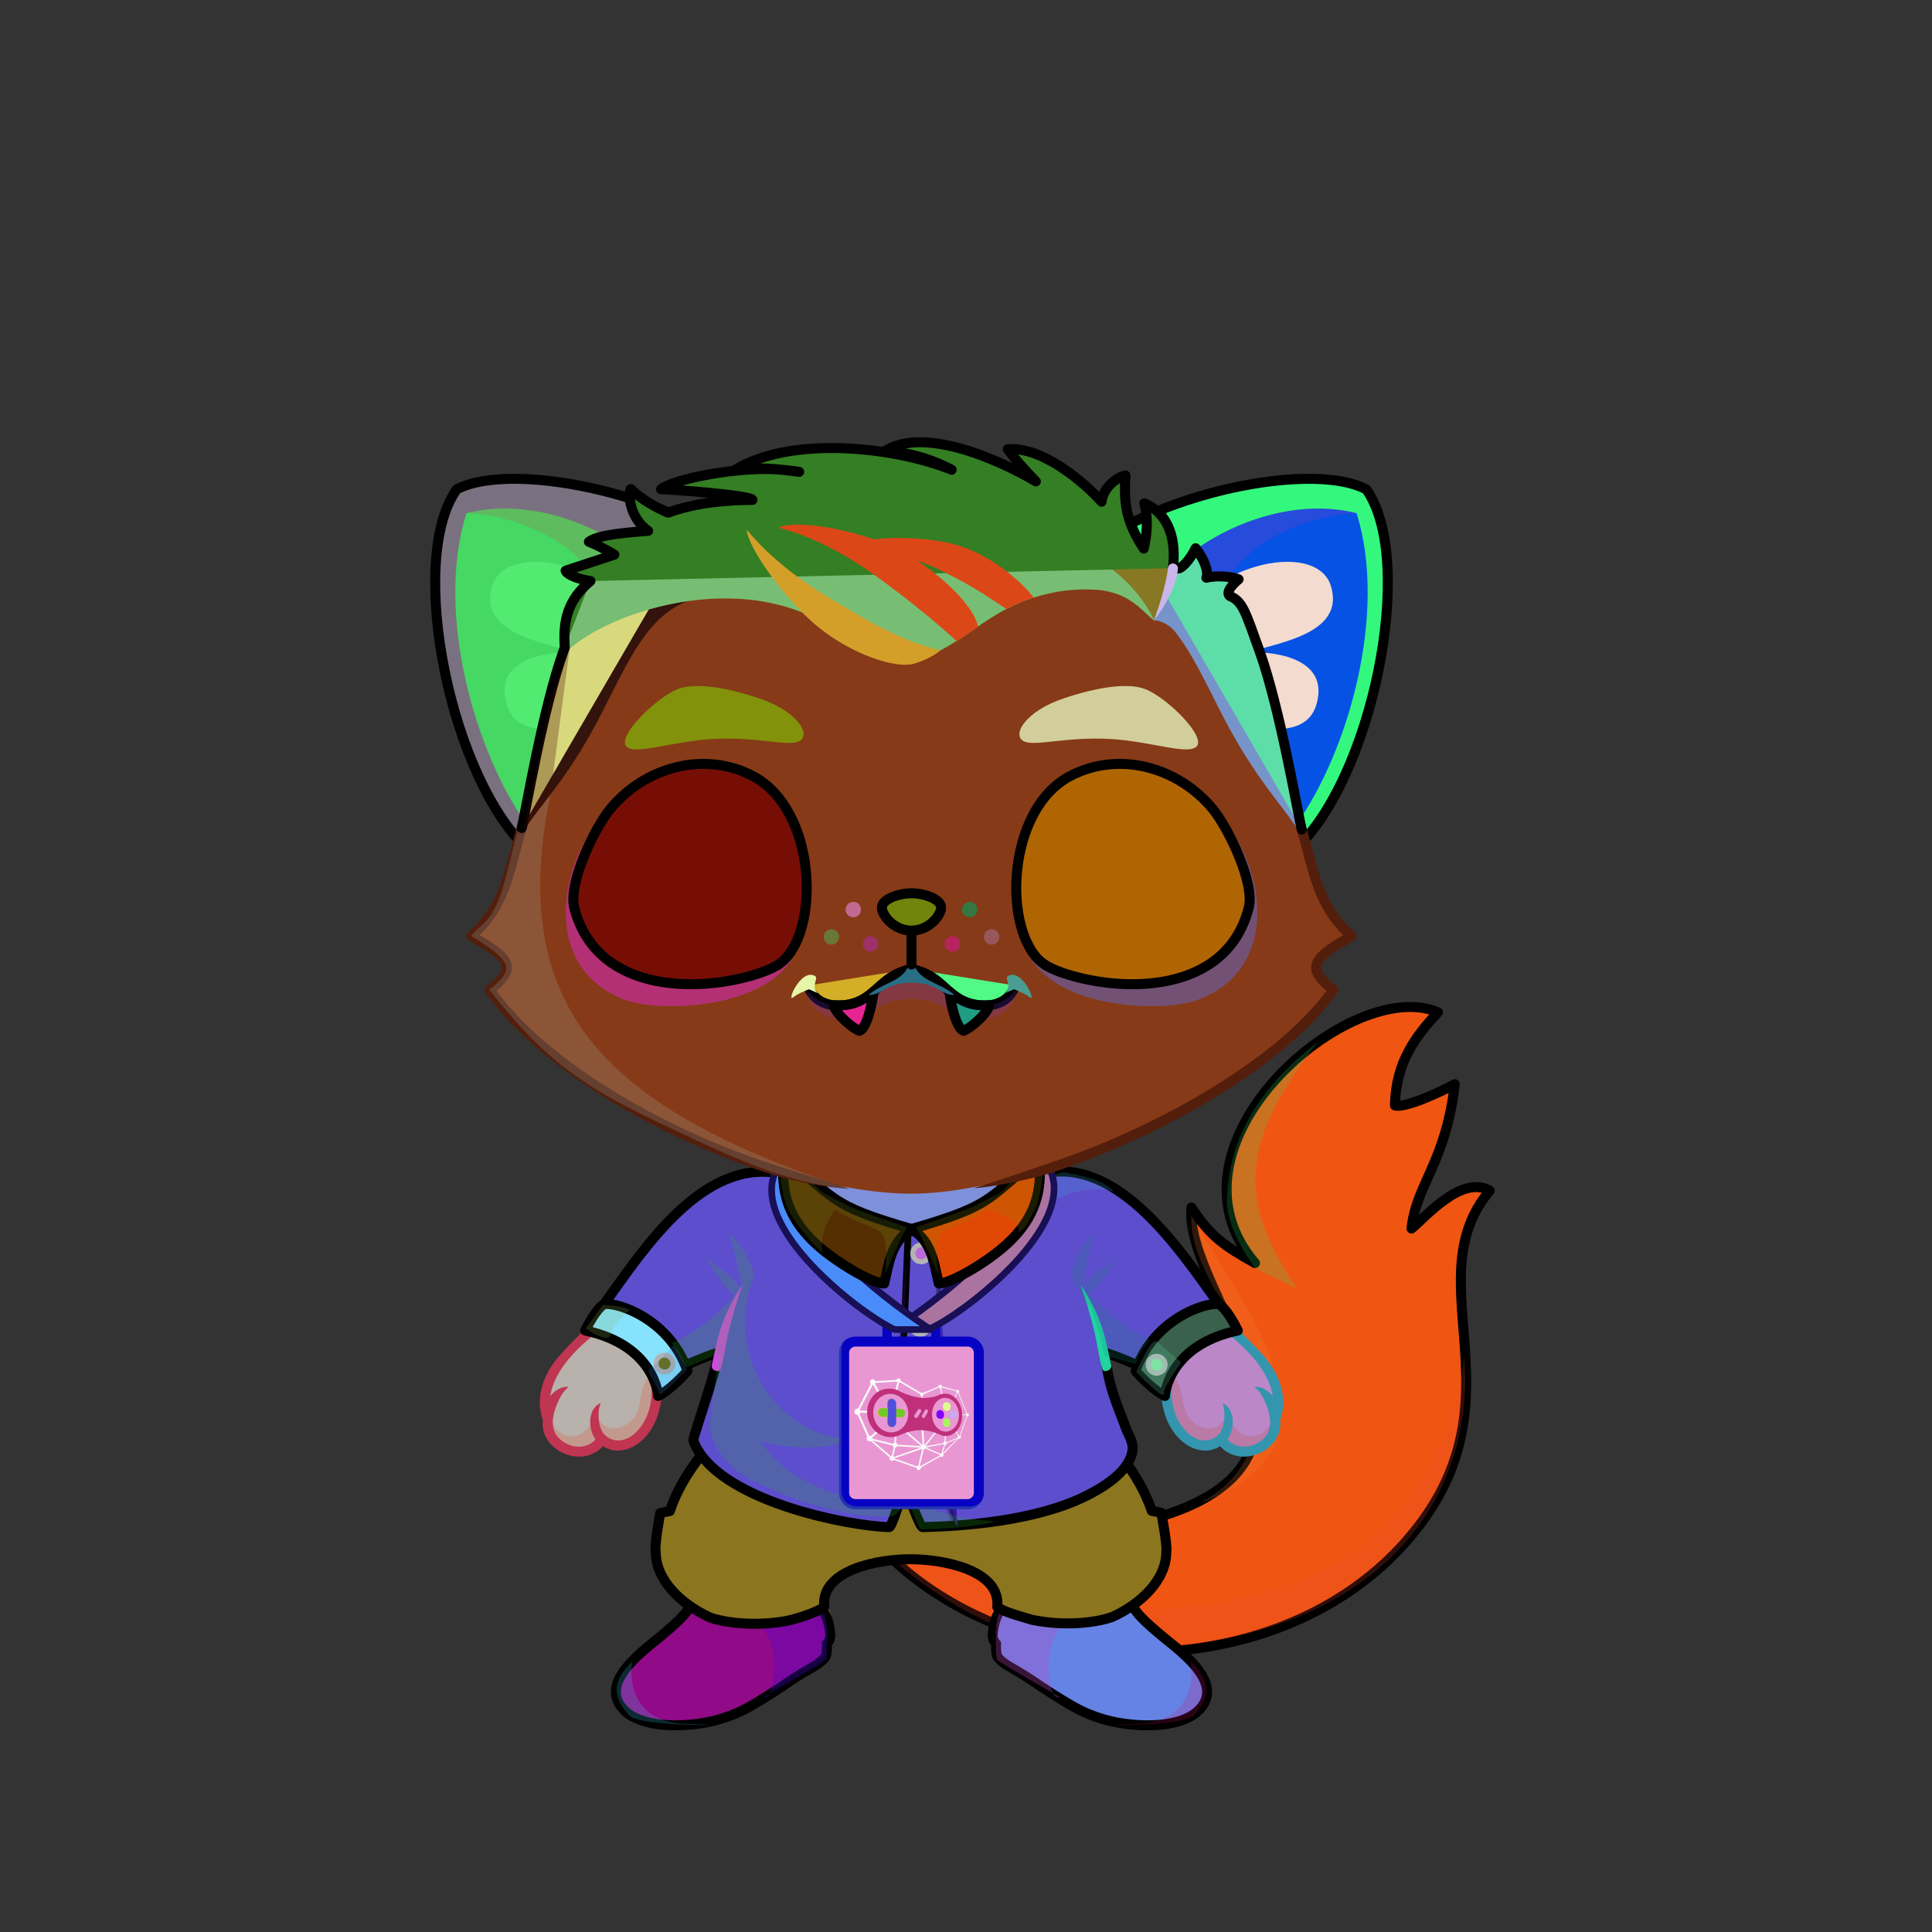 <?xml version="1.0" encoding="UTF-8"?><!DOCTYPE svg PUBLIC "-//W3C//DTD SVG 1.1//EN" "http://www.w3.org/Graphics/SVG/1.1/DTD/svg11.dtd"><!-- Creator: CorelDRAW 2017 --><svg xmlns="http://www.w3.org/2000/svg" xmlns:xlink="http://www.w3.org/1999/xlink" xml:space="preserve" width="290mm" height="290mm" version="1.1" style="shape-rendering:geometricPrecision; text-rendering:geometricPrecision; image-rendering:optimizeQuality; fill-rule:evenodd; clip-rule:evenodd" viewBox="0 0 29000 29000">
 <rect x="0" y="0" width="29000" height="29000" fill="#333333" stroke="none"/>
 <defs>
  <style type="text/css">
   <![CDATA[
    .str9 {stroke:black;stroke-width:75;stroke-linecap:round;stroke-linejoin:round;stroke-miterlimit:22.926;stroke-opacity:0.302}
    .str2 {stroke:black;stroke-width:100;stroke-miterlimit:22.926}
    .str3 {stroke:black;stroke-width:150;stroke-miterlimit:22.926}
    .str12 {stroke:black;stroke-width:150;stroke-miterlimit:22.926}
    .str5 {stroke:black;stroke-width:76.64;stroke-miterlimit:22.926}
    .str4 {stroke:black;stroke-width:76.64;stroke-linejoin:round;stroke-miterlimit:22.926}
    .str7 {stroke:black;stroke-width:100;stroke-linecap:round;stroke-linejoin:round;stroke-miterlimit:22.926}
    .str11 {stroke:#180F54;stroke-width:100;stroke-linecap:round;stroke-linejoin:round;stroke-miterlimit:22.926}
    .str1 {stroke:#1A1A1A;stroke-width:75;stroke-linecap:round;stroke-linejoin:round;stroke-miterlimit:22.926}
    .str8 {stroke:#B3B3B3;stroke-width:75;stroke-linecap:round;stroke-linejoin:round;stroke-miterlimit:22.926}
    .str6 {stroke:black;stroke-width:150;stroke-linecap:round;stroke-linejoin:round;stroke-miterlimit:22.926}
    .str0 {stroke:black;stroke-width:150;stroke-linecap:round;stroke-linejoin:round;stroke-miterlimit:22.926}
    .str10 {stroke:#E6E6E6;stroke-width:150;stroke-linecap:round;stroke-linejoin:round;stroke-miterlimit:22.926}
    .fil2 {fill:none}
    .fil29 {fill:none}
    .fil28 {fill:none}
    .fil9 {fill:black}
    .fil31 {fill:#3B2282}
    .fil27 {fill:#CCCCCC}
    .fil34 {fill:#F9F9F9}
    .fil47 {fill:white}
    .fil25 {fill:black;fill-rule:nonzero}
    .fil5 {fill:black;fill-rule:nonzero}
    .fil11 {fill:white;fill-rule:nonzero}
    .fil3 {fill:black;fill-opacity:0.2}
    .fil21 {fill:#010005;fill-opacity:0.2}
    .fil46 {fill:#470D03;fill-opacity:0.2}
    .fil30 {fill:black;fill-rule:nonzero;fill-opacity:0.2}
    .fil18 {fill:#010005;fill-opacity:0.251}
    .fil13 {fill:black;fill-opacity:0.302}
    .fil66 {fill:#470D03;fill-opacity:0.302}
    .fil19 {fill:#010005;fill-opacity:0.349}
    .fil1 {fill:white;fill-opacity:0.4}
    .fil51 {fill:white;fill-opacity:0.431}
    .fil53 {fill:black;fill-opacity:0.502}
    .fil33 {fill:black;fill-rule:nonzero;fill-opacity:0.502}
    .fil22 {fill:#CFCFCF;fill-opacity:0.529}
    .fil48 {fill:#9C6341;fill-opacity:0.6}
    .fil26 {fill:white}
    .fil39 {fill:url(#id0)}
    .fil7 {fill:url(#id1)}
    .fil42 {fill:url(#id2)}
    .fil40 {fill:url(#id3)}
    .fil43 {fill:url(#id4)}
    .fil44 {fill:url(#id5)}
    .fil41 {fill:url(#id6)}
    .fil55 {fill:url(#id7)}
    .fil58 {fill:url(#id8)}
    .fil17 {fill:url(#id9)}
    .fil52 {fill:url(#id10)}
    .fil56 {fill:url(#id11)}
    .fil6 {fill:url(#id12)}
    .fil35 {fill:url(#id13)}
    .fil36 {fill:url(#id14)}
    .fil64 {fill:url(#id15)}
    .fil61 {fill:url(#id16)}
    .fil0 {fill:url(#id17)}
    .fil57 {fill:url(#id18)}
    .fil63 {fill:url(#id19)}
    .fil54 {fill:url(#id20)}
    .fil49 {fill:url(#id21)}
    .fil50 {fill:url(#id22)}
    .fil4 {fill:url(#id23)}
    .fil68 {fill:url(#id24)}
    .fil60 {fill:url(#id25)}
    .fil62 {fill:url(#id26)}
    .fil45 {fill:url(#id27)}
    .fil67 {fill:url(#id28)}
    .fil59 {fill:url(#id29)}
    .fil37 {fill:url(#id30)}
    .fil24 {fill:url(#id31)}
    .fil38 {fill:url(#id32)}
    .fil23 {fill:url(#id33)}
    .fil20 {fill:url(#id34)}
    .fil15 {fill:url(#id35)}
    .fil10 {fill:url(#id36)}
    .fil14 {fill:url(#id37)}
    .fil8 {fill:url(#id38)}
    .fil32 {fill:url(#id39);fill-rule:nonzero}
    .fil65 {fill:url(#id40)}
    .fil12 {fill:url(#id41)}
    .fil16 {fill:url(#id42)}
   ]]>
  </style>
  <linearGradient id="id0" gradientUnits="userSpaceOnUse" x1="18498.23" y1="12775.37" x2="18498.22" y2="7187.04">
   <stop offset="0" style="stop-opacity:1; stop-color:#C48D73"/>
   <stop offset="0.18" style="stop-opacity:1; stop-color:#E0B38B"/>
   <stop offset="0.522" style="stop-opacity:1; stop-color:#F4D8B7"/>
   <stop offset="1" style="stop-opacity:1; stop-color:#FFEDCF"/>
  </linearGradient>
  <linearGradient id="id1" gradientUnits="userSpaceOnUse" x1="13644.25" y1="17502.51" x2="13718.89" y2="23134.66">
   <stop offset="0" style="stop-opacity:1; stop-color:#96664E"/>
   <stop offset="0.369" style="stop-opacity:1; stop-color:#E0B38B"/>
   <stop offset="0.69" style="stop-opacity:1; stop-color:#F4D8B7"/>
   <stop offset="1" style="stop-opacity:1; stop-color:#EDCCA8"/>
  </linearGradient>
  <linearGradient id="id2" gradientUnits="userSpaceOnUse" xlink:href="#id0" x1="8865.66" y1="12775.37" x2="8865.66" y2="7187.04">
  </linearGradient>
  <linearGradient id="id3" gradientUnits="userSpaceOnUse" x1="20421.44" y1="11172.35" x2="17270.32" y2="8852.98">
   <stop offset="0" style="stop-opacity:1; stop-color:#F3D1CF"/>
   <stop offset="1" style="stop-opacity:1; stop-color:#C47C7C"/>
  </linearGradient>
  <linearGradient id="id4" gradientUnits="userSpaceOnUse" xlink:href="#id3" x1="6942.44" y1="11172.35" x2="10093.56" y2="8852.98">
  </linearGradient>
  <linearGradient id="id5" gradientUnits="userSpaceOnUse" x1="8169.53" y1="10857.26" x2="9138.45" y2="8523.15">
   <stop offset="0" style="stop-opacity:1; stop-color:#D2918D"/>
   <stop offset="1" style="stop-opacity:1; stop-color:#C26B6B"/>
  </linearGradient>
  <linearGradient id="id6" gradientUnits="userSpaceOnUse" xlink:href="#id5" x1="18263.59" y1="10873.1" x2="19156.19" y2="8507.31">
  </linearGradient>
  <linearGradient id="id7" gradientUnits="userSpaceOnUse" x1="16892.76" y1="11839.55" x2="16509.63" y2="14045.36">
   <stop offset="0" style="stop-opacity:1; stop-color:black"/>
   <stop offset="0.349" style="stop-opacity:1; stop-color:black"/>
   <stop offset="1" style="stop-opacity:1; stop-color:#4F6E67"/>
  </linearGradient>
  <linearGradient id="id8" gradientUnits="userSpaceOnUse" xlink:href="#id7" x1="10471.12" y1="11839.55" x2="10854.25" y2="14045.36">
  </linearGradient>
  <linearGradient id="id9" gradientUnits="userSpaceOnUse" x1="11219.01" y1="24858.6" x2="16126.53" y2="20948.52">
   <stop offset="0" style="stop-opacity:1; stop-color:#999999"/>
   <stop offset="0.878" style="stop-opacity:1; stop-color:#CCCCCC"/>
   <stop offset="1" style="stop-opacity:1; stop-color:#CCCCCC"/>
  </linearGradient>
  <linearGradient id="id10" gradientUnits="userSpaceOnUse" x1="16745.2" y1="14864.62" x2="17364.59" y2="11490.63">
   <stop offset="0" style="stop-opacity:1; stop-color:#8DB09C"/>
   <stop offset="0.878" style="stop-opacity:1; stop-color:black"/>
   <stop offset="1" style="stop-opacity:1; stop-color:black"/>
  </linearGradient>
  <linearGradient id="id11" gradientUnits="userSpaceOnUse" xlink:href="#id10" x1="10618.68" y1="14864.62" x2="9999.29" y2="11490.63">
  </linearGradient>
  <linearGradient id="id12" gradientUnits="userSpaceOnUse" xlink:href="#id0" x1="8915.76" y1="21821.63" x2="9159.16" y2="19865.78">
  </linearGradient>
  <linearGradient id="id13" gradientUnits="userSpaceOnUse" x1="13767.55" y1="19575.36" x2="15560.26" y2="17856.3">
   <stop offset="0" style="stop-opacity:1; stop-color:#BFA6E8"/>
   <stop offset="1" style="stop-opacity:1; stop-color:#362999"/>
  </linearGradient>
  <linearGradient id="id14" gradientUnits="userSpaceOnUse" x1="13636.8" y1="19595.95" x2="11844.09" y2="17876.89">
   <stop offset="0" style="stop-opacity:1; stop-color:#DCC7FF"/>
   <stop offset="1" style="stop-opacity:1; stop-color:#362999"/>
  </linearGradient>
  <linearGradient id="id15" gradientUnits="userSpaceOnUse" x1="10663.03" y1="9164.93" x2="10997.51" y2="6635.33">
   <stop offset="0" style="stop-opacity:1; stop-color:#A88E72"/>
   <stop offset="0.51" style="stop-opacity:1; stop-color:#DEC599"/>
   <stop offset="1" style="stop-opacity:1; stop-color:#F7E8CC"/>
  </linearGradient>
  <linearGradient id="id16" gradientUnits="userSpaceOnUse" x1="17744.33" y1="9594.76" x2="18757.69" y2="10612.91">
   <stop offset="0" style="stop-opacity:1; stop-color:#DFD4C4"/>
   <stop offset="0.271" style="stop-opacity:1; stop-color:#DFD4C4"/>
   <stop offset="1" style="stop-opacity:1; stop-color:#EBE2D4"/>
  </linearGradient>
  <linearGradient id="id17" gradientUnits="userSpaceOnUse" xlink:href="#id0" x1="17945.79" y1="24748.96" x2="16533.84" y2="15164.03">
  </linearGradient>
  <linearGradient id="id18" gradientUnits="userSpaceOnUse" x1="12641.71" y1="13865.5" x2="9014.42" y2="14003.85">
   <stop offset="0" style="stop-opacity:1; stop-color:#8DB09C"/>
   <stop offset="0.502" style="stop-opacity:1; stop-color:#E8FFC6"/>
   <stop offset="1" style="stop-opacity:1; stop-color:#8DB09C"/>
  </linearGradient>
  <linearGradient id="id19" gradientUnits="userSpaceOnUse" xlink:href="#id16" x1="9619.55" y1="9594.76" x2="8606.19" y2="10612.91">
  </linearGradient>
  <linearGradient id="id20" gradientUnits="userSpaceOnUse" xlink:href="#id18" x1="14722.17" y1="13865.5" x2="18349.46" y2="14003.85">
  </linearGradient>
  <linearGradient id="id21" gradientUnits="userSpaceOnUse" x1="17586.16" y1="10356.33" x2="15730.11" y2="11332.28">
   <stop offset="0" style="stop-opacity:1; stop-color:#A88F77"/>
   <stop offset="1" style="stop-opacity:1; stop-color:#826144"/>
  </linearGradient>
  <linearGradient id="id22" gradientUnits="userSpaceOnUse" xlink:href="#id21" x1="9777.72" y1="10356.33" x2="11633.77" y2="11332.28">
  </linearGradient>
  <linearGradient id="id23" gradientUnits="userSpaceOnUse" xlink:href="#id0" x1="18448.08" y1="21821.63" x2="18204.68" y2="19865.78">
  </linearGradient>
  <linearGradient id="id24" gradientUnits="userSpaceOnUse" x1="12972.13" y1="8381.11" x2="11330.59" y2="8295.28">
   <stop offset="0" style="stop-opacity:1; stop-color:#D6BC91"/>
   <stop offset="0.169" style="stop-opacity:1; stop-color:#DEC6A0"/>
   <stop offset="0.749" style="stop-opacity:1; stop-color:#F4E5CD"/>
   <stop offset="1" style="stop-opacity:1; stop-color:#F7EAD4"/>
  </linearGradient>
  <linearGradient id="id25" gradientUnits="userSpaceOnUse" x1="17022.22" y1="11355.57" x2="18048.53" y2="8435.81">
   <stop offset="0" style="stop-opacity:1; stop-color:#A88E72"/>
   <stop offset="0.239" style="stop-opacity:1; stop-color:#AE9576"/>
   <stop offset="0.749" style="stop-opacity:1; stop-color:#DEC599"/>
   <stop offset="1" style="stop-opacity:1; stop-color:#DEC599"/>
  </linearGradient>
  <linearGradient id="id26" gradientUnits="userSpaceOnUse" xlink:href="#id25" x1="10386.22" y1="11346.27" x2="9397.93" y2="8421.16">
  </linearGradient>
  <linearGradient id="id27" gradientUnits="userSpaceOnUse" x1="13441.81" y1="17917.5" x2="13441.81" y2="7484.8">
   <stop offset="0" style="stop-opacity:1; stop-color:#C48D73"/>
   <stop offset="0.129" style="stop-opacity:1; stop-color:#E0B38B"/>
   <stop offset="0.31" style="stop-opacity:1; stop-color:#F4D8B7"/>
   <stop offset="1" style="stop-opacity:1; stop-color:#FFEDCF"/>
  </linearGradient>
  <linearGradient id="id28" gradientUnits="userSpaceOnUse" x1="12649.78" y1="9299.07" x2="12293.77" y2="7879.07">
   <stop offset="0" style="stop-opacity:1; stop-color:#DEC6A0"/>
   <stop offset="0.361" style="stop-opacity:1; stop-color:#F5E7CF"/>
   <stop offset="1" style="stop-opacity:1; stop-color:#F7EAD4"/>
  </linearGradient>
  <linearGradient id="id29" gradientUnits="userSpaceOnUse" x1="13348.22" y1="13407.92" x2="13348.22" y2="13968.65">
   <stop offset="0" style="stop-opacity:1; stop-color:#FFCCCC"/>
   <stop offset="1" style="stop-opacity:1; stop-color:#DB9092"/>
  </linearGradient>
  <linearGradient id="id30" gradientUnits="userSpaceOnUse" x1="15530.77" y1="18336.64" x2="11763.28" y2="18336.64">
   <stop offset="0" style="stop-opacity:1; stop-color:#5E5E5E"/>
   <stop offset="0.29" style="stop-opacity:1; stop-color:#949494"/>
   <stop offset="1" style="stop-opacity:1; stop-color:#303030"/>
  </linearGradient>
  <linearGradient id="id31" gradientUnits="userSpaceOnUse" xlink:href="#id30" x1="11858.9" y1="20258.43" x2="8781.88" y2="20258.43">
  </linearGradient>
  <linearGradient id="id32" gradientUnits="userSpaceOnUse" xlink:href="#id30" x1="11833.33" y1="18346.25" x2="15600.38" y2="18346.25">
  </linearGradient>
  <linearGradient id="id33" gradientUnits="userSpaceOnUse" xlink:href="#id30" x1="20119.84" y1="20258.43" x2="17042.82" y2="20258.43">
  </linearGradient>
  <linearGradient id="id34" gradientUnits="userSpaceOnUse" xlink:href="#id30" x1="27433.67" y1="20224.44" x2="9095.36" y2="20224.44">
  </linearGradient>
  <linearGradient id="id35" gradientUnits="userSpaceOnUse" x1="16730.72" y1="25325.38" x2="15132.49" y2="24762.94">
   <stop offset="0" style="stop-opacity:1; stop-color:#5E5E5E"/>
   <stop offset="0.29" style="stop-opacity:1; stop-color:#4F4F4F"/>
   <stop offset="0.839" style="stop-opacity:1; stop-color:#282828"/>
   <stop offset="1" style="stop-opacity:1; stop-color:#1C1C1C"/>
  </linearGradient>
  <linearGradient id="id36" gradientUnits="userSpaceOnUse" xlink:href="#id35" x1="10633.16" y1="25325.38" x2="12231.39" y2="24762.94">
  </linearGradient>
  <radialGradient id="id37" gradientUnits="userSpaceOnUse" gradientTransform="matrix(0.182 -0.878 -0.878 -0.182 36045 44671)" cx="17187.29" cy="25030.66" r="1617.38" fx="17187.29" fy="25030.66">
   <stop offset="0" style="stop-opacity:1; stop-color:#5E5E5E"/>
   <stop offset="0.42" style="stop-opacity:1; stop-color:#313131"/>
   <stop offset="1" style="stop-opacity:1; stop-color:#1C1C1C"/>
  </radialGradient>
  <radialGradient id="id38" gradientUnits="userSpaceOnUse" gradientTransform="matrix(-0.182 -0.878 0.878 -0.182 -9955 38514)" xlink:href="#id37" cx="10176.59" cy="25030.66" r="1617.38" fx="10176.59" fy="25030.66">
  </radialGradient>
  <linearGradient id="id39" gradientUnits="userSpaceOnUse" x1="12737.8" y1="22030.64" x2="14626.03" y2="20428.98">
   <stop offset="0" style="stop-opacity:1; stop-color:#E6E6E6"/>
   <stop offset="1" style="stop-opacity:1; stop-color:#FEFEFE"/>
  </linearGradient>
  <linearGradient id="id40" gradientUnits="userSpaceOnUse" x1="10603.57" y1="9703.78" x2="10974.89" y2="7658.34">
   <stop offset="0" style="stop-opacity:1; stop-color:#8F6F56"/>
   <stop offset="1" style="stop-opacity:1; stop-color:#CFAA85"/>
  </linearGradient>
  <radialGradient id="id41" gradientUnits="userSpaceOnUse" gradientTransform="matrix(1.351 0.039 2.08167E-17 0.571 -3641 10582)" cx="10361.6" cy="25594.7" r="1180.53" fx="10361.6" fy="25594.7">
   <stop offset="0" style="stop-opacity:1; stop-color:#FEFEFE"/>
   <stop offset="0.541" style="stop-opacity:1; stop-color:#D0D0D0"/>
   <stop offset="1" style="stop-opacity:1; stop-color:#B8B8B8"/>
  </radialGradient>
  <radialGradient id="id42" gradientUnits="userSpaceOnUse" gradientTransform="matrix(-1.351 0.039 -2.08167E-17 0.571 39978 10325)" xlink:href="#id41" cx="17002.28" cy="25594.7" r="1180.53" fx="17002.28" fy="25594.7">
  </radialGradient>
 </defs>
 <g id="Tail-Cat1">
  <g id="_1760689945696">
   <path class="fil0" d="M12493.11 21759.78c-107.86,-630.98 355.6,-1223.7 1035.16,-1323.85 679.56,-100.15 1317.92,330.18 1425.78,961.15 510.62,1617.15 1655.81,1574.61 2152.07,1453.15 3502.08,-857.12 656.33,-3382.15 777.92,-4725.74 287.11,443.69 508.93,584.52 953.56,834.29 -1528,-1780.86 1447.74,-4328.46 2746.89,-3763.9 -325.02,347.16 -635.29,742.71 -645.45,1398.56 152.45,42.95 690.2,-204.89 897.7,-319.64 -135.9,1180.79 -581.01,1504.66 -649.33,2166.91 203.26,-163.21 751.35,-811.67 1173.92,-568.41 -1096.44,1307.49 411.91,3003.85 -1005.14,4953.13 -1697.56,2335.08 -5492.98,2598.54 -7725.74,782.78 -591.62,-481.12 -1010.59,-1112.88 -1137.34,-1848.43z" style="fill:#fb9f51"/>
   <path class="fil1" d="M18489.55 19942.44c-294.44,-671.25 -650.18,-1324.34 -605.51,-1817.95 287.11,443.69 508.93,584.52 953.56,834.29 -1528,-1780.86 1447.74,-4328.46 2746.89,-3763.9 -325.02,347.16 -635.29,742.71 -645.45,1398.56 152.45,42.95 690.2,-204.89 897.7,-319.64 -135.9,1180.79 -581.01,1504.66 -649.33,2166.91 203.26,-163.21 751.35,-811.67 1173.92,-568.41 -339.97,405.41 -414.56,1064.99 -408.55,1686.52 0.81,83.84 -22.82,400 -18.76,522.57 11.14,335.94 -252.6,1234.96 -416.25,1363.52 -36.28,-238.74 -176.23,-999.43 -527.77,-1085.43 -37.48,277.81 -180,932.33 -706.96,1289.52 134.5,-542.4 -399.07,-1726.4 -582.07,-1726.4 -136.23,384.2 -108.05,892.96 -125.68,1150.93 -311.2,0 -774.54,-1131.09 -1085.74,-1131.09z" style="fill:#5457a0"/>
   <path class="fil2 str0" d="M12493.11 21759.78c-107.86,-630.98 355.6,-1223.7 1035.16,-1323.85 679.56,-100.15 1317.92,330.18 1425.78,961.15 510.62,1617.15 1655.81,1574.61 2152.07,1453.15 3502.08,-857.12 656.33,-3382.15 777.92,-4725.74 287.11,443.69 508.93,584.52 953.56,834.29 -1528,-1780.86 1447.74,-4328.46 2746.89,-3763.9 -325.02,347.16 -635.29,742.71 -645.45,1398.56 152.45,42.95 690.2,-204.89 897.7,-319.64 -135.9,1180.79 -581.01,1504.66 -649.33,2166.91 203.26,-163.21 751.35,-811.67 1173.92,-568.41 -1096.44,1307.49 411.91,3003.85 -1005.14,4953.13 -1697.56,2335.08 -5492.98,2598.54 -7725.74,782.78 -591.62,-481.12 -1010.59,-1112.88 -1137.34,-1848.43z" style="fill:#f05611"/>
   <path class="fil3" d="M13424.48 23427.95c0,0 1392.68,1298.33 3030.89,1330.61 2456.8,48.4 3835.47,-723.79 4602.59,-1566.97 1186.9,-1304.57 906.63,-2907.27 908.47,-2895.38 37.84,245.03 -225.03,2133.7 -1901.7,3145.23 -1844.88,1113.01 -5898.12,1101.79 -6456.03,-1503.45l-184.22 1489.96z" style="fill:#f24730"/>
   <path class="fil3" d="M19783.58 15638.09c-1364.41,1731.3 -1037.43,2571.46 -314.21,3715.45 -210.59,-131.59 -422.83,-192.07 -633.42,-323.66 0,0 -442.12,-575.03 -418.44,-1037.25 23.68,-462.22 112.58,-1390.76 1366.07,-2354.54z" style="fill:#2de163"/>
   <path class="fil3" d="M17880.67 18242.71c0,0 781.72,1282.81 953.7,1600.31 171.98,317.5 467.71,1033.34 362.84,1664.3 -104.87,630.96 -1028.95,1019.43 -1149.98,1041.06 -121.03,21.63 777.14,-274.95 812.6,-1276.66 46.16,-1303.94 -1008.1,-2075.44 -979.16,-3029.01z" style="fill:#f18139"/>
  </g>
 </g>
 <g id="RightPaw-Cat1">
 <animateTransform type="translate" values="0;0 200;0;0 200;0;0 200;0;0 200;0" dur="10" repeatCount="indefinite" additive="sum" attributeName="transform"/>
  <g id="_1760689941664">
   <path class="fil4" d="M17500.83 20836.37c-31.01,671.59 506.32,1058.8 828,765.31 253.5,397.35 884.17,103.39 809.26,-292.5 203.13,-535.14 -266.24,-1035.76 -634.19,-1325.08 -198.11,-64.5 -364.18,-247.68 -461.85,44.06 -113.97,340.43 -156.85,278.81 -402.23,397.75 -163.53,79.26 -10.67,351.89 -138.99,410.46z" style="fill:#bb87c7"/>
   <path class="fil3" d="M17500.83 20836.37c-31.01,671.59 506.32,1058.8 828,765.31 341.06,429.25 911,23.85 753.65,-292.7 -65.31,297.19 -520.59,407.83 -657.17,-118.23 -113.25,412.02 -522.03,237.66 -614.7,26.73 -95.14,-216.58 -44.81,-462.8 -253.66,-619.84 -1.8,93.31 16.28,193.4 -44.96,232.65l-0.16 0.1 -0.17 0.11c-1.48,0.93 -2.97,1.82 -4.53,2.69l-0.17 0.1 -0.18 0.09 -0.14 0.09 -0.03 0.01 -0.18 0.1 -0.17 0.09 -0.18 0.09c-1.69,0.92 -3.44,1.79 -5.25,2.61z" style="fill:#af4a24"/>
   <path class="fil5" d="M17436.91 20673.48c-79.39,-58.19 -167.86,62.52 -88.48,120.7 28.24,20.69 56.25,42.36 83.3,64.61 -3.93,302.02 99.68,551.64 246.17,712.18 55.54,60.86 117.82,109.47 183.4,143.86 145.9,76.49 311.53,82.65 453.24,-7.98 209.57,238.5 583.03,191.12 784.7,-34.27 86.01,-96.11 134.73,-220.26 115.83,-356.13 82.54,-234.31 46.25,-463.42 -52.44,-673.52 -132.46,-282 -402.86,-497.73 -588.08,-703.58 -33.5,-37.22 -180.19,-286.69 -214.16,-345.48 -58.56,-79 -178.69,10.05 -120.12,89.06 35.43,47.77 75.16,120.11 111.48,186.29 6.41,11.67 81.45,153.11 123.81,187.52 201.58,163.8 430.96,392.41 551.71,649.47 38.04,80.97 65.19,164.94 76.97,250.68 -53.73,-69.19 -156.09,-151.42 -275.06,-139.39 80.64,67.61 125.53,143.46 171.18,252.76 65.8,157.59 113.11,362.41 -12.44,502.72 -141.93,158.63 -411.75,205.47 -562.48,33.5 115.64,-164.64 117.79,-464.48 -80.37,-548.33 54.53,102.27 47.95,374.07 -54.76,476.76 -86.33,86.32 -222.41,119.56 -359.87,47.5 -49.57,-25.99 -97.71,-63.9 -141.8,-112.22 -128.18,-140.48 -217.35,-364.86 -206.61,-639.48 1.55,-21.67 -6.3,-43.83 -23.35,-59.87 -36.49,-34.26 -81.32,-67.73 -121.77,-97.36z" style="fill:#3495ae"/>
  </g>
 </g>
 <g id="LeftPaw-Cat1">
 <animateTransform type="translate" values="0;0 200;0;0 200;0;0 200;0;0 200;0" dur="10" repeatCount="indefinite" additive="sum" attributeName="transform"/>
  <g id="_1760689941408">
   <path class="fil6" d="M9863.01 20836.37c31.01,671.59 -506.32,1058.8 -828,765.31 -253.5,397.35 -884.17,103.39 -809.26,-292.5 -203.13,-535.14 266.24,-1035.76 634.19,-1325.08 198.11,-64.5 364.18,-247.68 461.85,44.06 113.97,340.43 156.85,278.81 402.23,397.75 163.53,79.26 10.67,351.89 138.99,410.46z" style="fill:#b8b1ac"/>
   <path class="fil3" d="M9863.01 20836.37c31.01,671.59 -506.32,1058.8 -828,765.31 -341.06,429.25 -911,23.85 -753.65,-292.7 65.31,297.19 520.59,407.83 657.17,-118.23 113.25,412.02 522.03,237.66 614.7,26.73 95.14,-216.58 44.81,-462.8 253.66,-619.84 1.8,93.31 -16.28,193.4 44.96,232.65l0.16 0.1 0.17 0.11c1.48,0.93 2.97,1.82 4.53,2.69l0.17 0.1 0.18 0.09 0.14 0.09 0.03 0.01 0.18 0.1 0.17 0.09 0.18 0.09c1.69,0.92 3.44,1.79 5.25,2.61z" style="fill:#f03711"/>
   <path class="fil5" d="M9926.93 20673.48c79.39,-58.19 167.86,62.52 88.48,120.7 -28.24,20.69 -56.25,42.36 -83.3,64.61 3.93,302.02 -99.68,551.64 -246.17,712.18 -55.54,60.86 -117.82,109.47 -183.4,143.86 -145.9,76.49 -311.53,82.65 -453.24,-7.98 -209.57,238.5 -583.03,191.12 -784.7,-34.27 -86.01,-96.11 -134.73,-220.26 -115.83,-356.13 -82.54,-234.31 -46.25,-463.42 52.44,-673.52 132.46,-282 402.86,-497.73 588.08,-703.58 33.5,-37.22 180.19,-286.69 214.16,-345.48 58.56,-79 178.69,10.05 120.12,89.06 -35.43,47.77 -75.16,120.11 -111.48,186.29 -6.41,11.67 -81.45,153.11 -123.81,187.52 -201.58,163.8 -430.96,392.41 -551.71,649.47 -38.04,80.97 -65.19,164.94 -76.97,250.68 53.73,-69.19 156.09,-151.42 275.06,-139.39 -80.64,67.61 -125.53,143.46 -171.18,252.76 -65.8,157.59 -113.11,362.41 12.44,502.72 141.93,158.63 411.75,205.47 562.48,33.5 -115.64,-164.64 -117.79,-464.48 80.37,-548.33 -54.53,102.27 -47.95,374.07 54.76,476.76 86.33,86.32 222.41,119.56 359.87,47.5 49.57,-25.99 97.71,-63.9 141.8,-112.22 128.18,-140.48 217.35,-364.86 206.61,-639.48 -1.55,-21.67 6.3,-43.83 23.35,-59.87 36.49,-34.26 81.32,-67.73 121.77,-97.36z" style="fill:#c03551"/>
  </g>
 </g>
 <g id="Body-Cat1">
 <animateTransform type="translate" values="0;0 200;0;0 200;0;0 200;0;0 200;0" dur="10" repeatCount="indefinite" additive="sum" attributeName="transform"/>
  <path class="fil7" d="M13681.92 23134.87c-1547.89,0 -2751.51,-293.68 -2992.7,-1976.67 -146.87,-1024.82 428.83,-2396.21 1029.41,-3541.28 634.24,81.14 1250.53,209.57 1963.29,228.83 712.76,-19.26 1306.55,-262.31 1940.79,-343.45 600.58,1145.08 1198.78,2631.08 1051.91,3655.9 -241.19,1682.99 -1444.81,1976.67 -2992.7,1976.67z" style="fill:#7f90da"/>
  <path class="fil3" d="M12620.51 23067.29c-1015.93,-155.83 -1748.88,-628.88 -1931.29,-1888.27 -75.17,-519 28.96,-1105.79 228.98,-1706.93 -223.57,2000.42 401.77,3257.02 1702.31,3595.2z" style="fill:#0e28e7"/>
  <path class="fil3" d="M14743.33 23067.29c1015.93,-155.83 1748.88,-628.88 1931.29,-1888.27 75.17,-519 -28.96,-1105.79 -228.98,-1706.93 223.57,2000.42 -401.77,3257.02 -1702.31,3595.2z" style="fill:#5bbcf0"/>
 </g>
 <g id="Shoes-Cat">
  <g id="_1760689935744">
   <path class="fil8" d="M10339.58 24132.85c-79.47,46.11 -299.45,306.18 -378.92,373.01 -222.3,194.4 -685.21,580.01 -689.78,903.36 -0.97,69.32 46.89,192.69 86.02,250.39 192.95,284.57 803.2,262.4 1096.11,243.2 120.94,-6.9 459.54,-35.25 756.69,-206.43 38.01,-23.1 141.66,-85.79 259.15,-168.82 72.56,-49.75 100.2,-73.14 217.68,-159.63 72.56,-53.22 134.76,-99.81 193.5,-139.6 269.5,-178.89 362.79,-179.67 476.81,-307.72 41.46,-43.73 93.29,-118.27 134.76,-231.1 51.82,-378.59 -51.83,-554.31 -120.94,-632.29 -283.13,-334.04 -1868.85,-17.07 -2031.08,75.63z" style="fill:#f4e428"/>
   <path class="fil9" d="M10498.43 24896.92c30.84,8.94 49.77,42.24 39.12,73.04 -3.57,10.26 -11.35,20.18 -20.94,27.81 -14.42,11.48 -34.3,16.13 -54.86,10.18 -64.07,-17.96 -121.33,-42.89 -179.65,-65.92 -111.6,-44.05 -183.69,-59.47 -305.22,-62.97 -69.07,-1.99 -139.65,-1.5 -200.75,-10.44 -31.41,-4.78 -55.15,-34.24 -48.72,-65.4 6.45,-31.16 35.25,-54.07 69.06,-51.22 51.35,4.28 114.28,3.34 179.03,4.75 139.83,3.02 222.96,19.53 349.9,72.27 59.45,24.67 115.57,50.66 173.03,67.9z" style="fill:#6ed890"/>
   <path class="fil9" d="M10736.72 24661.36c30.85,8.94 49.78,42.24 39.12,73.04 -3.56,10.26 -11.34,20.18 -20.94,27.81 -14.41,11.48 -34.29,16.13 -54.86,10.17 -64.07,-17.95 -121.33,-42.88 -179.65,-65.91 -111.6,-44.05 -183.68,-59.47 -305.21,-62.97 -69.08,-1.99 -139.66,-1.5 -200.76,-10.44 -31.4,-4.78 -55.15,-34.24 -48.72,-65.4 6.46,-31.16 35.26,-54.07 69.06,-51.22 51.36,4.28 114.28,3.34 179.04,4.75 139.82,3.02 222.95,19.53 349.9,72.27 59.44,24.67 115.56,50.66 173.02,67.9z" style="fill:#b6b775"/>
   <path class="fil9" d="M10891.72 24426.9c30.85,8.94 49.78,42.24 39.12,73.04 -3.56,10.26 -11.34,20.17 -20.94,27.81 -14.41,11.48 -34.29,16.12 -54.86,10.17 -64.07,-17.95 -121.33,-42.88 -179.65,-65.91 -111.6,-44.05 -183.68,-59.47 -305.21,-62.97 -69.08,-2 -139.66,-1.51 -200.76,-10.44 -31.4,-4.79 -55.15,-34.24 -48.72,-65.41 6.46,-31.15 35.26,-54.06 69.07,-51.21 51.35,4.28 114.27,3.34 179.03,4.75 139.82,3.01 222.95,19.53 349.9,72.26 59.44,24.68 115.56,50.66 173.02,67.91z" style="fill:#1ed28f"/>
   <path class="fil10" d="M11576.53 24578.46c0,0 -314.89,295.75 -477.55,377.43 -162.65,81.69 -422.74,158.92 -487.09,247.34 -64.34,88.42 -196.35,421.36 -196.35,421.36 0,0 342.1,-43.43 493.89,-102.93 151.78,-59.49 777.03,-459.36 831.71,-472.99 54.68,-13.64 620.96,-298.52 631.12,-327.34 10.16,-28.82 109.17,-96.49 93.67,-247.44 -15.5,-150.94 -910.66,-41.98 -889.4,104.57z" style="fill:#f61450"/>
   <path class="fil11" d="M11036.39 25037.76c-25.85,-13.43 -40.99,-39.42 -41.78,-66.61 -1.16,-39.72 114.54,-70.45 147.84,-53.11l279.91 145.78 -43.42 -338.5c-6.33,-49.3 23.14,-48.02 44.6,-64.55 24.23,-18.65 43.42,-50.67 86.42,-27.48l465.98 251.34c37.68,20.26 51.8,67.25 31.54,104.94 -20.26,37.68 -67.26,51.8 -104.94,31.54l-354.22 -191.06 45.55 355.13c3.56,16.93 1.52,35.14 -7.09,51.69 -19.76,38.01 -66.61,52.81 -104.62,33.05l-445.77 -232.16z" style="fill:#22e096"/>
   <path class="fil2 str1" d="M9622.19 24815.65c-202.19,377.62 874.51,366.42 1118.61,256.2" style="fill:#884b5c"/>
   <path class="fil12" d="M10787.41 25566.74c69.11,-22.21 134.76,-47.98 190.04,-77.5 255.68,-151.64 512.12,-240.99 771.25,-392.52 31.09,-19.84 65.65,-39.59 100.21,-55.88 10.36,-6.61 27.64,-16.48 41.46,-26.46l44.92 -29.81c31.09,-19.84 58.74,-43.24 86.38,-66.63 13.82,-9.96 27.64,-23.39 41.47,-33.37 17.27,-9.87 31.09,-19.85 48.37,-26.26 65.65,-36.13 127.85,-75.82 190.04,-118.96 31.09,-19.85 62.2,-43.14 89.83,-66.54 13.82,-9.96 27.64,-23.39 41.47,-36.82 13.82,-13.42 24.18,-26.95 34.55,-43.93 0,20.74 -6.91,37.81 -13.82,58.35 -6.91,17.07 -17.27,34.06 -27.65,54.5 -20.73,33.96 -41.46,64.46 -65.64,98.33 -44.92,64.36 -96.75,121.62 -148.57,178.88 -13.82,13.43 -24.18,30.4 -38.01,43.83 -13.82,13.43 -31.09,23.29 -44.91,33.27 -31.1,23.3 -62.2,46.6 -93.29,69.9l-48.38 33.17c-17.27,9.87 -31.1,23.3 -55.29,32.98 -34.56,16.28 -62.2,32.78 -96.74,52.53 -259.15,151.54 -514.83,306.63 -777.43,461.52 -76,42.75 -148.56,68.32 -224.59,93.79 -76,22.02 -155.48,40.48 -231.5,52.13 -155.48,23.21 -317.88,28.93 -476.81,14.03 -208.7,-24.11 -597.34,-54.06 -747.79,-221.74 -34.5,-38.46 -85.77,-102.44 -96.48,-169.14 -16,-99.63 22.87,-211.07 57.31,-298.22 -10.25,102.81 -37.27,250.26 176.34,354.75 255.49,124.97 474.82,119.15 684.75,104.13 213.59,-15.28 388.2,-17.94 588.51,-72.31z" style="fill:#11c785"/>
   <path class="fil2 str1" d="M12270.46 24151.07c-248.78,103.46 -417.23,170.67 -534.7,260.61 -162.39,119.75 -169.3,157.56 -452.63,377.52 -324.04,250.84 -412.02,197.04 -587.32,308.94 -141.66,85.79 -203.7,298.34 -276.74,515.89" style="fill:#e2aa4d"/>
   <path class="fil2 str2" d="M9379.48 25104.72c0,0 -160.67,351.15 226.32,465.88 389.53,113.02 1025.77,89.58 1393.89,-91.99 283.33,-143.94 470.5,-284.11 836.75,-463.7 216.47,-104.93 591.09,-230.81 627.62,-494.57" style="fill:#7915f7"/>
   <path class="fil2 str3" d="M10532.49 24127.37c-94.33,27.95 37.54,-105.52 -192.91,5.48 -34.25,102.38 -289.79,315.97 -369.25,383.39 -242.95,214.38 -1057.19,745.29 -578.04,1175.69 241.29,216.73 751.24,243.94 1191.09,165.59 252.61,-45.01 481.3,-138.18 624.77,-216.35 186.45,-99.61 501.38,-302.98 671.86,-422.26 286.78,-190.43 393.93,-213.61 504.5,-339.39 34.55,-37.35 28.87,-201.1 28.87,-204.59 42.5,-49.96 47.25,-89.51 50.71,-127.75 -27.61,-407.12 -224.93,-476.34 -297.49,-555.11 -307.51,-333.07 -846.33,-92.99 -1634.11,135.3z" style="fill:#910a87"/>
   <path class="fil13" d="M11457.97 24442.23c0,0 204.84,267.98 163.07,693.4 -41.77,425.43 -169.24,339.2 -169.24,339.2 0,0 907.67,-515.16 939.46,-558.28 31.79,-43.12 22.42,-191.96 22.42,-191.96 0,0 23.06,-325.79 -41.68,-505 -64.75,-179.21 56.47,132.03 -914.03,222.64z" style="fill:#4806dd"/>
   <path class="fil3" d="M9492.49 24939.3c0,0 -183.55,909.93 824.21,938.15 1007.76,28.22 -717.16,49.95 -870.63,-125.88 -153.48,-175.83 -356.62,-437.52 46.42,-812.27z" style="fill:#3ed3f5"/>
  </g>
  <g id="_1760689928448">
   <path class="fil14" d="M17024.3 24132.85c79.47,46.11 299.45,306.18 378.92,373.01 222.3,194.4 685.21,580.01 689.78,903.36 0.97,69.32 -46.89,192.69 -86.02,250.39 -192.95,284.57 -803.2,262.4 -1096.11,243.2 -120.94,-6.9 -459.54,-35.25 -756.69,-206.43 -38.01,-23.1 -141.66,-85.79 -259.15,-168.82 -72.56,-49.75 -100.2,-73.14 -217.68,-159.63 -72.56,-53.22 -134.76,-99.81 -193.5,-139.6 -269.5,-178.89 -362.79,-179.67 -476.81,-307.72 -41.46,-43.73 -93.29,-118.27 -134.76,-231.1 -51.82,-378.59 51.83,-554.31 120.94,-632.29 283.13,-334.04 1868.85,-17.07 2031.08,75.63z" style="fill:#19f816"/>
   <path class="fil9" d="M16865.45 24896.92c-30.84,8.94 -49.77,42.24 -39.12,73.04 3.57,10.26 11.35,20.18 20.94,27.81 14.42,11.48 34.3,16.13 54.86,10.18 64.07,-17.96 121.33,-42.89 179.65,-65.92 111.6,-44.05 183.69,-59.47 305.22,-62.97 69.07,-1.99 139.65,-1.5 200.75,-10.44 31.41,-4.78 55.15,-34.24 48.72,-65.4 -6.45,-31.16 -35.25,-54.07 -69.06,-51.22 -51.35,4.28 -114.28,3.34 -179.03,4.75 -139.83,3.02 -222.96,19.53 -349.9,72.27 -59.45,24.67 -115.57,50.66 -173.03,67.9z" style="fill:#3ef423"/>
   <path class="fil9" d="M16627.16 24661.36c-30.85,8.94 -49.78,42.24 -39.12,73.04 3.56,10.26 11.34,20.18 20.94,27.81 14.41,11.48 34.29,16.13 54.86,10.17 64.07,-17.95 121.33,-42.88 179.65,-65.91 111.6,-44.05 183.68,-59.47 305.21,-62.97 69.08,-1.99 139.66,-1.5 200.76,-10.44 31.4,-4.78 55.15,-34.24 48.72,-65.4 -6.46,-31.16 -35.26,-54.07 -69.06,-51.22 -51.36,4.28 -114.28,3.34 -179.04,4.75 -139.82,3.02 -222.95,19.53 -349.9,72.27 -59.44,24.67 -115.56,50.66 -173.02,67.9z" style="fill:#0893c8"/>
   <path class="fil9" d="M16472.16 24426.9c-30.85,8.94 -49.78,42.24 -39.12,73.04 3.56,10.26 11.34,20.17 20.94,27.81 14.41,11.48 34.29,16.12 54.86,10.17 64.07,-17.95 121.33,-42.88 179.65,-65.91 111.6,-44.05 183.68,-59.47 305.21,-62.97 69.08,-2 139.66,-1.51 200.76,-10.44 31.4,-4.79 55.15,-34.24 48.72,-65.41 -6.46,-31.15 -35.26,-54.06 -69.07,-51.21 -51.35,4.28 -114.27,3.34 -179.03,4.75 -139.82,3.01 -222.95,19.53 -349.9,72.26 -59.44,24.68 -115.56,50.66 -173.02,67.91z" style="fill:#c8fb24"/>
   <path class="fil15" d="M15787.35 24578.46c0,0 314.89,295.75 477.55,377.43 162.65,81.69 422.74,158.92 487.09,247.34 64.34,88.42 196.35,421.36 196.35,421.36 0,0 -342.1,-43.43 -493.89,-102.93 -151.78,-59.49 -777.03,-459.36 -831.71,-472.99 -54.68,-13.64 -620.96,-298.52 -631.12,-327.34 -10.16,-28.82 -109.17,-96.49 -93.67,-247.44 15.5,-150.94 910.66,-41.98 889.4,104.57z" style="fill:#9d44b0"/>
   <path class="fil11" d="M16327.49 25037.76c25.85,-13.43 40.99,-39.42 41.78,-66.61 1.16,-39.72 -114.54,-70.45 -147.84,-53.11l-279.91 145.78 43.42 -338.5c6.33,-49.3 -23.14,-48.02 -44.6,-64.55 -24.23,-18.65 -43.42,-50.67 -86.42,-27.48l-465.98 251.34c-37.68,20.26 -51.8,67.25 -31.54,104.94 20.26,37.68 67.26,51.8 104.94,31.54l354.22 -191.06 -45.55 355.13c-3.56,16.93 -1.52,35.14 7.09,51.69 19.76,38.01 66.61,52.81 104.62,33.05l445.77 -232.16z" style="fill:#833a2a"/>
   <path class="fil2 str1" d="M17741.69 24815.65c202.19,377.62 -874.51,366.42 -1118.61,256.2" style="fill:#ce96f5"/>
   <path class="fil16" d="M16576.47 25566.74c-69.11,-22.21 -134.76,-47.98 -190.04,-77.5 -255.68,-151.64 -512.12,-240.99 -771.25,-392.52 -31.09,-19.84 -65.65,-39.59 -100.21,-55.88 -10.36,-6.61 -27.64,-16.48 -41.46,-26.46l-44.92 -29.81c-31.09,-19.84 -58.74,-43.24 -86.38,-66.63 -13.82,-9.96 -27.64,-23.39 -41.47,-33.37 -17.27,-9.87 -31.09,-19.85 -48.37,-26.26 -65.65,-36.13 -127.85,-75.82 -190.04,-118.96 -31.09,-19.85 -62.2,-43.14 -89.83,-66.54 -13.82,-9.96 -27.64,-23.39 -41.47,-36.82 -13.82,-13.42 -24.18,-26.95 -34.55,-43.93 0,20.74 6.91,37.81 13.82,58.35 6.91,17.07 17.27,34.06 27.65,54.5 20.73,33.96 41.46,64.46 65.64,98.33 44.92,64.36 96.75,121.62 148.57,178.88 13.82,13.43 24.18,30.4 38.01,43.83 13.82,13.43 31.09,23.29 44.91,33.27 31.1,23.3 62.2,46.6 93.29,69.9l48.38 33.17c17.27,9.87 31.1,23.3 55.29,32.98 34.56,16.28 62.2,32.78 96.74,52.53 259.15,151.54 514.83,306.63 777.43,461.52 76,42.75 148.56,68.32 224.59,93.79 76,22.02 155.48,40.48 231.5,52.13 155.48,23.21 317.88,28.93 476.81,14.03 208.7,-24.11 597.34,-54.06 747.79,-221.74 34.5,-38.46 85.77,-102.44 96.48,-169.14 16,-99.63 -22.87,-211.07 -57.31,-298.22 10.25,102.81 37.27,250.26 -176.34,354.75 -255.49,124.97 -474.82,119.15 -684.75,104.13 -213.59,-15.28 -388.2,-17.94 -588.51,-72.31z" style="fill:#ba79cf"/>
   <path class="fil2 str1" d="M15093.42 24151.07c248.78,103.46 417.23,170.67 534.7,260.61 162.39,119.75 169.3,157.56 452.63,377.52 324.04,250.84 412.02,197.04 587.32,308.94 141.66,85.79 203.7,298.34 276.74,515.89" style="fill:#82a653"/>
   <path class="fil2 str2" d="M17984.4 25104.72c0,0 160.67,351.15 -226.32,465.88 -389.53,113.02 -1025.77,89.58 -1393.89,-91.99 -283.33,-143.94 -470.5,-284.11 -836.75,-463.7 -216.47,-104.93 -591.09,-230.81 -627.62,-494.57" style="fill:#8efa7a"/>
   <path class="fil2 str3" d="M16831.39 24127.37c94.33,27.95 -37.54,-105.52 192.91,5.48 34.25,102.38 289.79,315.97 369.25,383.39 242.95,214.38 1057.19,745.29 578.04,1175.69 -241.29,216.73 -751.24,243.94 -1191.09,165.59 -252.61,-45.01 -481.3,-138.18 -624.77,-216.35 -186.45,-99.61 -501.38,-302.98 -671.86,-422.26 -286.78,-190.43 -393.93,-213.61 -504.5,-339.39 -34.55,-37.35 -28.87,-201.1 -28.87,-204.59 -42.5,-49.96 -47.25,-89.51 -50.71,-127.75 27.61,-407.12 224.93,-476.34 297.49,-555.11 307.51,-333.07 846.33,-92.99 1634.11,135.3z" style="fill:#6583e4"/>
   <path class="fil13" d="M15905.91 24442.23c0,0 -204.84,267.98 -163.07,693.4 41.77,425.43 169.24,339.2 169.24,339.2 0,0 -907.67,-515.16 -939.46,-558.28 -31.79,-43.12 -22.42,-191.96 -22.42,-191.96 0,0 -23.06,-325.79 41.68,-505 64.75,-179.21 -56.47,132.03 914.03,222.64z" style="fill:#c247c2"/>
   <path class="fil3" d="M17871.39 24939.3c0,0 183.55,909.93 -824.21,938.15 -1007.76,28.22 717.16,49.95 870.63,-125.88 153.48,-175.83 356.62,-437.52 -46.42,-812.27z" style="fill:#cf0d77"/>
  </g>
 </g>
 <g id="Jeans-Cat">
  <g id="_1760689924320">
   <path class="fil17" d="M17431.7 22718.11c0,0 -75.14,-17.88 -143.11,-28.62 -196.79,-583.19 -658.33,-1091.26 -894.48,-1266.57 -525.94,686.39 -1601.31,948.45 -2690.33,954.9 -1104.33,6.56 -2222.46,-252.11 -2755.2,-951.33 -239.72,178.9 -701.27,683.38 -894.48,1266.57 -67.98,10.73 -143.11,28.62 -143.11,28.62 0,0 -93.02,490.17 -67.98,586.78 0,425.76 389.99,787.13 812.18,980.34 150.27,57.25 626.13,157.43 1205.75,42.94 186.05,-57.26 332.74,-93.02 440.07,-171.74 -57.25,-568.88 912.36,-744.21 1345.28,-744.21l0 -3.57c436.5,0 1399.45,163.89 1342.2,732.78 107.33,78.7 314.36,125.91 500.4,183.17 579.62,118.07 1055.48,14.31 1205.75,-42.94 422.19,-189.63 812.18,-551 812.18,-980.34 -28.61,-196.78 -50.08,-393.57 -75.12,-586.78z" style="fill:#0d271b"/>
   <path class="fil18" d="M14794.8 23440.85c128.8,-3.57 304.11,-14.32 518.79,-78.71 264.77,-82.29 422.19,-207.52 461.55,-161 25.04,28.63 -14.32,96.61 -32.2,128.8 -100.18,186.06 -329.17,239.72 -393.56,254.04 -100.18,21.47 -175.32,17.88 -175.32,25.04 0,10.72 161,21.47 339.9,14.31 168.16,-7.16 246.88,-28.63 264.76,7.16 14.32,32.19 -32.19,93.02 -82.29,128.8 -150.27,100.18 -361.37,3.57 -382.84,50.09 -10.72,28.63 60.83,64.41 132.39,150.28 103.76,125.23 193.21,311.27 153.84,364.93 -14.31,21.47 -166.96,66.56 -610.62,-173.15 -32.2,-296.96 -101.05,-383.65 -186.9,-444.47 -132.4,-93.02 -504.83,-298.31 -508.4,-298.31 0,0 0,0 0,0 200.35,32.19 368.51,35.77 500.9,32.19z" style="fill:#ef4b59"/>
   <path class="fil18" d="M17181.24 23505.25c-7.16,-7.15 -32.2,7.16 -60.82,28.63 -178.9,135.96 -350.63,150.27 -350.63,150.27 0,0 -239.72,64.41 103.76,-196.78 343.48,-261.19 232.57,-787.13 232.57,-787.13 0,0 -576.04,-125.23 -744.21,-293.39 146.69,-89.44 450.82,-389.99 508.06,-447.23 85.86,32.2 336.32,497.33 411.46,719.15 67.98,10.73 143.11,28.63 143.11,28.63 0,0 93.02,490.17 67.98,586.77 0,425.77 -389.99,787.13 -812.18,980.34 -89.45,32.2 -300.54,82.3 -576.03,93.02 257.6,-93.02 554.58,-232.56 722.73,-357.78 246.86,-193.22 382.82,-483.03 354.2,-504.5z" style="fill:#77ccb4"/>
   <path class="fil19" d="M12919.98 23419.38c-418.62,46.51 -958.87,-71.55 -1084.1,-135.96 -125.23,-64.41 -418.62,-189.63 -304.11,46.51 114.49,239.72 400.72,239.72 615.4,243.29 214.66,7.16 250.45,-46.51 189.62,28.63 -60.82,78.7 -457.97,100.17 -457.97,100.17 0,0 -529.52,46.51 -178.9,171.74 207.53,75.14 493.74,21.47 690.54,-35.78 125.23,-178.9 379.25,-293.39 644.01,-361.37 35.79,-42.92 17.9,-71.55 -114.49,-57.23z" style="fill:#31f7a0"/>
   <path class="fil19" d="M10157.86 23508.83c7.16,-7.16 32.2,7.15 60.83,28.62 178.9,135.96 350.62,150.27 350.62,150.27 0,0 239.72,64.41 -103.76,-196.78 -343.48,-261.19 -232.56,-787.13 -232.56,-787.13 0,0 645.56,-177.51 813.73,-345.66 -146.68,-89.45 -480.63,-424.95 -537.87,-482.18 -85.86,32.19 -376.04,584.55 -451.18,806.37 -67.98,10.73 -143.11,28.63 -143.11,28.63 0,0 -93.02,490.17 -67.98,586.78 0,425.76 389.99,787.12 812.18,980.33 89.45,32.2 300.55,82.3 576.03,93.02 -257.6,-93.02 -554.57,-232.56 -722.73,-357.78 -243.28,-193.22 -379.24,-483.02 -354.2,-504.49z" style="fill:#a5d62a"/>
   <path class="fil2 str4" d="M11069.48 22339.37c-171.74,150.27 -664.74,357.29 -1137.02,410.95" style="fill:#6182d5"/>
   <path class="fil2 str4" d="M11264.08 22463.17c-182.47,182.47 -748.42,466.04 -1331.61,466.04" style="fill:#597c3b"/>
   <path class="fil2 str4" d="M16344.01 22392.53c171.75,150.27 611.82,322.01 1084.11,375.68" style="fill:#79be61"/>
   <path class="fil2 str4" d="M16157.97 22524.92c182.47,182.46 686.96,422.19 1270.15,422.19" style="fill:#151b6c"/>
   <path class="fil2 str5" d="M9936.04 23612.59c361.37,543.83 1667.29,772.81 2432.97,314.85" style="fill:#f30607"/>
   <path class="fil2 str5" d="M17427.84 23612.59c-361.37,543.83 -1667.29,772.81 -2432.97,314.85" style="fill:#7a734f"/>
   <line class="fil2 str5" x1="13162.9" y1="22380.04" x2="13345.76" y2="23397.91"/>
   <line class="fil2 str5" x1="14158.6" y1="22400.43" x2="13979.04" y2="23405.06"/>
   <path class="fil2 str6" d="M17431.7 22707.38c0,0 -75.14,-17.88 -143.11,-28.62 -196.79,-583.19 -658.33,-1091.26 -894.48,-1266.57 -964.88,1259.24 -4482.52,1267.54 -5445.53,3.57 -239.72,178.9 -701.27,683.38 -894.48,1266.57 -67.98,10.73 -143.11,28.63 -143.11,28.63 0,0 -93.02,490.17 -67.98,586.77 0,425.76 389.99,787.13 812.18,980.34 142.63,54.34 578.58,147.3 1118.16,58.78 152.95,-25.08 481.84,-130.53 598.25,-215.91 -57.26,-568.87 841.77,-715.88 1274.69,-715.88l35.78 0c436.5,0 1341.04,146.99 1287.38,715.88 107.34,78.7 333.4,135.66 519.44,192.91 579.62,118.08 1055.48,14.32 1205.75,-42.94 422.19,-189.62 812.18,-550.99 812.18,-980.34 17.9,-93.02 -75.12,-583.19 -75.12,-583.19z" style="fill:#8b751f"/>
  </g>
 </g>
 <g id="Shirt-Cat">
 <animateTransform type="translate" values="0;0 200;0;0 200;0;0 200;0;0 200;0" dur="10" repeatCount="indefinite" additive="sum" attributeName="transform"/>
  <path class="fil20" d="M18256.41 19579.14c-91.08,-124.69 -658.07,-976.74 -750.34,-1081.9 -378.1,-430.83 -947.94,-805.71 -1194.73,-840.15 -352.92,-52.05 -364.58,-104.5 -716.47,-32.53 -153.51,28.57 -242.57,195.86 -503.2,267.27 -28.56,49.99 -74.97,121.39 -142.81,196.36 -539.1,562.04 -2212.36,502.36 -2751.39,-58.97 -440.69,-486.39 -456.14,-465.86 -1092.41,-372.13 -247.07,34.44 -867.86,409.32 -1246.4,840.15 -92.37,105.16 -660.01,957.21 -751.19,1081.9 171.74,58.5 896.33,283.55 1076.46,969.37 139.3,31.94 363.67,-133.48 517.51,-179.34 -35.76,264.2 1.54,288.79 -37.77,431.59 -40.83,150.61 -253.88,727.96 -242.1,808 46.47,328.44 538.1,634.65 731.12,731.05 758.05,375.46 1596.04,547.63 2219.23,559.07 87.87,1.61 164.83,-519.34 235.52,-519.78l1.31 0c67.15,0.42 146.17,521.42 228.93,520.01 621.37,-10.6 1712.74,-63.74 2475.15,-441.8 192.8,-96.4 639.06,-335.6 685.47,-664.04 17.85,-121.39 -53.55,-224.93 -82.11,-292.76 -92.82,-239.2 -167.8,-528.38 -214.21,-699.75 -39.26,-142.8 -2.01,-167.39 -37.73,-431.59 153.67,45.86 377.78,211.28 516.92,179.34 179.93,-685.82 903.7,-910.87 1075.24,-969.37z" style="fill:#47833f"/>
  <path class="fil21" d="M13688.82 18419.48c-282.03,7.14 -503.39,-46.41 -646.2,-89.26 -185.65,-57.13 -378.43,-117.82 -546.23,-292.75 -71.4,-74.98 -114.25,-146.37 -142.81,-196.36 -461.42,-236.62 -796.2,-296.31 -1382.29,-146.71 -145.85,20.6 -469.98,232.9 -829.12,570.81 -388.02,365.1 -809.26,925.01 -1048.44,1255.05 139.24,46.4 196.45,-21.99 410.68,163.64 68.74,-549.83 1369.57,-2318.56 2132.12,-1614.89 441.56,799.41 636.38,1136.02 1561.92,1414.5 115.62,34.78 149.92,29.36 149.92,29.36 23.5,-126.39 186.02,-646.53 303.34,-715.37 101.17,62.64 235.26,686.45 235.26,686.45 0,0 1304.11,-141.11 1735.38,-1460.97 -537.22,349.09 -1727.5,396.89 -1973.26,402.48 13.28,-1.87 26.54,-3.82 39.73,-5.98z" style="fill:#f5696e"/>
  <path class="fil22" d="M16918.51 21425.52c12.03,-122.1 -64.23,-222.11 -96,-288.5 -43.83,-94.41 -81.04,-199.86 -117.92,-298.17 -157.19,300.61 0.72,1061.52 -1768.95,1725.17 425.2,-77.53 901.33,-211.09 1333.47,-442.63 460.15,-243.62 627.88,-473.23 649.4,-695.87z" style="fill:#fcde88"/>
  <path class="fil2 str6" d="M9084.58 19551.94c584.94,-814.05 1470.68,-2176.82 2634.05,-1935.02 208.46,33.46 227.82,108.62 569.72,286.36 60.18,63.76 483.82,290.55 749.43,400.21 272.76,112.61 589.09,178.28 644.16,177.58 54.25,0.68 381.86,-64.81 650.57,-175.28 269.64,-110.84 697.83,-277.55 758.92,-342.28 246.25,-72.3 341.45,-231.57 589.73,-353.33 1118.95,-232.52 2038.95,1163.55 2598.14,1941.76 -337.89,554.89 -529.22,487.94 -1107.36,992.71 -58.84,-44.83 -588.33,-258.76 -591.25,-236.1 68.36,514.04 135.56,645.21 335.5,1168.82 28.56,68.93 99.96,174.16 82.11,297.52 -46.41,333.79 -492.67,576.88 -685.47,674.85 -749.65,377.78 -1839.13,459.7 -2462.98,472.58 -48.36,1 -210.07,-493.95 -260.46,-592.08 -59.94,98.62 -199.14,593.24 -242.24,592.44 -580.69,-10.84 -2604.01,-392.58 -2939.99,-1298.02 -8.42,-58.17 332.69,-990.21 376.03,-1316.11 -2.92,-22.66 -532.41,191.27 -591.25,236.1 -578.14,-504.77 -769.47,-437.82 -1107.36,-992.71z" style="fill:#5c4ecc"/>
  <path class="fil23 str6" d="M17485.59 20953.74c0,0 36.04,-755.06 1094.38,-982.6 -168.95,-334.77 -268.23,-384.28 -268.23,-384.28 -84.85,-74.28 -978.49,146.13 -1266.89,992.3 271.29,304.44 440.74,374.58 440.74,374.58z" style="fill:#3a614b"/>
  <path class="fil24 str6" d="M9878.29 20953.74c0,0 -36.04,-755.06 -1094.38,-982.6 168.95,-334.77 268.23,-384.28 268.23,-384.28 84.85,-74.28 978.49,146.13 1266.89,992.3 -271.29,304.44 -440.74,374.58 -440.74,374.58z" style="fill:#87e2fe"/>
  <path class="fil25" d="M16222.35 19284.81c347.43,540.52 369.07,825.62 455.05,1195.17 12.13,39.47 -10.04,81.32 -49.51,93.45 -39.47,12.13 -69.48,13.14 -81.61,-26.33 -48.33,-155.93 -72.63,-350.61 -110.55,-520.28 -55.56,-248.65 -135.5,-499.55 -213.38,-742.01z" style="fill:#20d3a1"/>
  <path class="fil25" d="M11141.53 19284.81c-347.43,540.52 -369.07,825.62 -455.05,1195.17 -12.13,39.47 10.04,81.32 49.51,93.45 39.47,12.13 69.48,13.14 81.61,-26.33 48.33,-155.93 72.63,-350.61 110.55,-520.28 55.56,-248.65 135.5,-499.55 213.38,-742.01z" style="fill:#d348e2"/>
  <path class="fil2 str7" d="M13589.39 22339.73c0,0 -39.47,-351.55 -54.49,-771.19 -14.81,-413.52 -5.26,-894.63 3.48,-982.17 17.62,-176.38 93.61,-2105.36 93.61,-2105.36" style="fill:#32d5b7"/>
  <g id="_1760689968800">
   <g>
    <path class="fil26" d="M13833.69 22046.87c-70.33,0 -127.32,56.99 -127.32,127.32 0,70.32 56.99,127.31 127.32,127.31 70.32,0 127.31,-56.99 127.31,-127.31 0,-70.33 -56.99,-127.32 -127.31,-127.32z" style="fill:#67dc30"/>
    <path class="fil27" d="M13801.05 22063.97c-92.78,97.24 50.57,214.98 125.68,120.71 12.56,-15.77 -27.87,129.59 -64.37,113.58 -36.5,-16.01 -145.09,-62.59 -150.08,-85.63 -4.99,-23.04 24.28,-148.66 88.77,-148.66z" style="fill:#383b91"/>
    <path class="fil28 str8" d="M13833.69 22046.87c-70.33,0 -127.32,56.99 -127.32,127.32 0,70.32 56.99,127.31 127.32,127.31 70.32,0 127.31,-56.99 127.31,-127.31 0,-70.33 -56.99,-127.32 -127.31,-127.32z" style="fill:#320981"/>
   </g>
   <g>
    <path class="fil26" d="M13797.97 20838.06c-70.33,0 -127.32,56.99 -127.32,127.32 0,70.32 56.99,127.31 127.32,127.31 70.32,0 127.31,-56.99 127.31,-127.31 0,-70.33 -56.99,-127.32 -127.31,-127.32z" style="fill:#c60407"/>
    <path class="fil27" d="M13765.33 20855.16c-92.78,97.24 50.57,214.98 125.68,120.71 12.56,-15.77 -27.87,129.59 -64.37,113.58 -36.5,-16.01 -145.09,-62.59 -150.08,-85.63 -4.99,-23.04 24.28,-148.66 88.77,-148.66z" style="fill:#d02b5a"/>
    <path class="fil28 str8" d="M13797.97 20838.06c-70.33,0 -127.32,56.99 -127.32,127.32 0,70.32 56.99,127.31 127.32,127.31 70.32,0 127.31,-56.99 127.31,-127.31 0,-70.33 -56.99,-127.32 -127.31,-127.32z" style="fill:#267226"/>
   </g>
   <path class="fil26" d="M17361.77 20358.25c-70.33,0 -127.32,56.99 -127.32,127.32 0,70.32 56.99,127.31 127.32,127.31 70.32,0 127.31,-56.99 127.31,-127.31 0,-70.33 -56.99,-127.32 -127.31,-127.32z" style="fill:#f33eb9"/>
   <path class="fil27" d="M17329.13 20375.35c-92.78,97.24 50.57,214.98 125.68,120.71 12.56,-15.77 -27.87,129.59 -64.37,113.58 -36.5,-16.01 -145.09,-62.59 -150.08,-85.63 -4.99,-23.04 24.28,-148.66 88.77,-148.66z" style="fill:#a4811a"/>
   <path class="fil28 str8" d="M17361.77 20358.25c-70.33,0 -127.32,56.99 -127.32,127.32 0,70.32 56.99,127.31 127.32,127.31 70.32,0 127.31,-56.99 127.31,-127.31 0,-70.33 -56.99,-127.32 -127.31,-127.32z" style="fill:#83e4a0"/>
   <g>
    <path class="fil26" d="M9974.58 20340.68c-70.33,0 -127.32,56.99 -127.32,127.32 0,70.32 56.99,127.31 127.32,127.31 70.32,0 127.31,-56.99 127.31,-127.31 0,-70.33 -56.99,-127.32 -127.31,-127.32z" style="fill:#737278"/>
    <path class="fil27" d="M9941.94 20357.78c-92.78,97.24 50.57,214.98 125.68,120.71 12.56,-15.77 -27.87,129.59 -64.37,113.58 -36.5,-16.01 -145.09,-62.59 -150.08,-85.63 -4.99,-23.04 24.28,-148.66 88.77,-148.66z" style="fill:#a341f2"/>
    <path class="fil28 str8" d="M9974.58 20340.68c-70.33,0 -127.32,56.99 -127.32,127.32 0,70.32 56.99,127.31 127.32,127.31 70.32,0 127.31,-56.99 127.31,-127.31 0,-70.33 -56.99,-127.32 -127.31,-127.32z" style="fill:#6e6d02"/>
   </g>
   <g>
    <path class="fil26" d="M13811.2 19774.75c-70.33,0 -127.32,56.99 -127.32,127.32 0,70.32 56.99,127.31 127.32,127.31 70.32,0 127.31,-56.99 127.31,-127.31 0,-70.33 -56.99,-127.32 -127.31,-127.32z" style="fill:#61cf71"/>
    <path class="fil27" d="M13778.56 19791.85c-92.78,97.24 50.57,214.98 125.68,120.71 12.56,-15.77 -27.87,129.59 -64.37,113.58 -36.5,-16.01 -145.09,-62.59 -150.08,-85.63 -4.99,-23.04 24.28,-148.66 88.77,-148.66z" style="fill:#a2fd2e"/>
    <path class="fil28 str8" d="M13811.2 19774.75c-70.33,0 -127.32,56.99 -127.32,127.32 0,70.32 56.99,127.31 127.32,127.31 70.32,0 127.31,-56.99 127.31,-127.31 0,-70.33 -56.99,-127.32 -127.31,-127.32z" style="fill:#e6e4ad"/>
   </g>
   <g>
    <path class="fil26" d="M13828.79 18685.54c-70.33,0 -127.32,56.99 -127.32,127.32 0,70.32 56.99,127.31 127.32,127.31 70.32,0 127.31,-56.99 127.31,-127.31 0,-70.33 -56.99,-127.32 -127.31,-127.32z" style="fill:#9dc7df"/>
    <path class="fil27" d="M13796.15 18702.64c-92.78,97.24 50.57,214.98 125.68,120.71 12.56,-15.77 -27.87,129.59 -64.37,113.58 -36.5,-16.01 -145.09,-62.59 -150.08,-85.63 -4.99,-23.04 24.28,-148.66 88.77,-148.66z" style="fill:#7d40e4"/>
    <path class="fil28 str8" d="M13828.79 18685.54c-70.33,0 -127.32,56.99 -127.32,127.32 0,70.32 56.99,127.31 127.32,127.31 70.32,0 127.31,-56.99 127.31,-127.31 0,-70.33 -56.99,-127.32 -127.31,-127.32z" style="fill:#be69da"/>
   </g>
  </g>
  <path class="fil3" d="M13614.07 18927.88c-141.84,1043.58 -268.47,2495.89 -159.93,3545.02l133.61 -171.28c0,0 -45.09,-1182.61 -48.24,-1341.3 -3.15,-158.69 40.77,-1222.11 40.77,-1222.11l33.79 -810.33z" style="fill:#5510bf"/>
  <path class="fil29 str9" d="M14091.87 19266.71c0,0 -38,943.93 -38,1040.95 0,55.86 -11.83,592.95 8.98,1066.66 19.37,441.12 78.56,1193.13 314.22,1554.03" style="fill:#3717a4"/>
  <path class="fil30" d="M10584.82 18856.75c204.46,218.67 331.74,204.39 540.33,483.79l13.27 -14.39c-63.81,-283.18 -107.01,-536.88 -198.16,-827.62 221.51,220.57 340.75,468.84 380.36,641.89 9.45,41.79 -46.21,132.53 -64.62,200.64 -320.74,1069.73 438.5,2202.01 1470.38,2256.79 -204.2,180.49 -994.44,154.04 -1317.98,27.41 534.75,821.82 1623.31,900.86 2065.24,1009.77 44.3,10.91 111.07,-302.76 148.53,-293.72 42.24,9.84 201.36,241.67 462.09,339.82 354.32,133.36 829.12,143.11 829.12,158.18 0,25.37 -548.35,115.48 -1081.53,116.98 -66.84,0.18 -176.58,-470.97 -243.82,-470.97 0,0 -85.71,273.52 -214.42,278.61 -438.16,17.33 -1133.6,-88.71 -2041.45,-521.95 -471.26,-224.93 -662.21,-601.29 -680.3,-837.98 -0.07,-0.58 112.22,-914.13 131.32,-1053.6 -7.54,-52.78 -336.02,132.24 -484.54,172.5 -86.14,-124.75 -100.59,-185.47 -216.04,-364.84 460.37,-199.07 740.17,-486.05 944.31,-709.58 -120.65,-114.83 -213.98,-191.37 -442.09,-591.73z" style="fill:#2abc29"/>
  <path class="fil30" d="M16779.06 18856.75c-205.83,220.13 -296.11,155.7 -507.19,440.94 -7.88,7.51 -13.92,16.19 -18.1,25.43l-1.07 -1.26c68.69,-300.13 75.06,-517.58 170.92,-823.33 -221.51,220.57 -303.43,420.4 -343.03,593.45 -23.04,100.85 219.58,438.47 256.81,561.47 3.01,9.96 6.03,-28.96 9.96,-78.99 142.66,350.43 170.83,513.59 233.33,775.94 192.45,49.91 217.02,58 464.26,122.49 57.13,-192.79 147.07,-252.51 218.48,-370.33 -107.55,-12.3 -586.53,-338.7 -902.62,-662.2 3.14,-19.72 6.71,-33.87 10.82,-37.79 121.96,-116.26 177.64,-142.52 407.43,-545.82z" style="fill:#158a7d"/>
  <path class="fil3" d="M15507.51 18202.09c0,0 594.91,-476.47 1203.86,-316.3 -117.97,-201.14 -756.97,-291.27 -756.97,-291.27l-291.79 85.16c0,0 -28.63,410.1 -155.1,522.41z" style="fill:#42b0d9"/>
  <path class="fil3" d="M17358.81 20125.75c0,0 320.99,298.17 361.58,309.16 40.59,10.99 -255.75,347.02 -247.81,479.31 7.94,132.29 -415.21,-321.1 -415.21,-321.1 0,0 194.2,-471.74 301.44,-467.37z" style="fill:#65dfb4"/>
  <path class="fil3" d="M10105.33 20193.91c0,0 -296.28,323.17 -359.77,352.27 -63.49,29.1 151.95,286.03 146.66,375.98 -5.29,89.95 418.96,-365.46 418.96,-365.46 0,0 -99.95,-285.69 -205.85,-362.79z" style="fill:#3c81ca"/>
  <path class="fil3" d="M9452.07 19660.53c0,0 -253.02,232.38 -290.06,375.26 -37.04,142.88 -372.72,-96.44 -372.72,-96.44l260.22 -350.97c0,0 258.02,0.26 402.56,72.15z" style="fill:#8eb55e"/>
  <rect class="fil2 str10" x="13315.3" y="19882.25" width="733.24" height="260.98"/>
  <path class="fil31" d="M12840.1 20137.26l1683.63 0c93.06,0 169.19,76.16 169.19,169.18l0 2101.74c0,93.02 -76.17,169.19 -169.19,169.19l-1683.63 0c-93.02,0 -169.19,-76.13 -169.19,-169.19l0 -2101.74c0,-93.06 76.13,-169.18 169.19,-169.18z" style="fill:#e997d3"/>
  <path class="fil32" d="M12840.1 20062.26l400.2 0 0 -180.01c0,-41.42 33.58,-75 75,-75l733.24 0c41.42,0 75,33.58 75,75l0 180.01 400.19 0c67.23,0 128.31,27.45 172.52,71.66 44.22,44.22 71.67,105.29 71.67,172.52l0 2101.74c0,66.88 -27.45,127.85 -71.67,172.22l-0.15 0.15 -0.15 0.15c-44.37,44.22 -105.34,71.67 -172.22,71.67l-1683.63 0c-66.88,0 -127.85,-27.45 -172.22,-71.67l-0.15 -0.15 -0.15 -0.15c-44.22,-44.37 -71.67,-105.34 -71.67,-172.22l0 -2101.74c0,-67.23 27.45,-128.3 71.67,-172.52 44.21,-44.21 105.29,-71.66 172.52,-71.66zm550.2 0l583.24 0 0 -105.01 -583.24 0 0 105.01zm-550.2 150c-25.82,0 -49.37,10.63 -66.46,27.72 -17.11,17.11 -27.73,40.64 -27.73,66.46l0 2101.74c0,26.01 10.51,49.55 27.43,66.46l0.3 0.3c16.91,16.92 40.45,27.43 66.46,27.43l1683.63 0c26.01,0 49.55,-10.51 66.46,-27.43l0.3 -0.3c16.92,-16.91 27.43,-40.45 27.43,-66.46l0 -2101.74c0,-25.82 -10.62,-49.35 -27.73,-66.46 -17.09,-17.09 -40.64,-27.72 -66.46,-27.72 -561.26,0 -1122.37,0 -1683.63,0z" style="fill:#0802c4"/>
  <path class="fil33" d="M14725.48 22545.09c-8.64,12.66 -18.43,24.48 -29.23,35.31 -0.05,0.05 -0.1,0.1 -0.15,0.15 -0.05,0.05 -0.1,0.1 -0.15,0.15 -44.37,44.22 -105.34,71.67 -172.22,71.67 -561.21,0 -1122.42,0 -1683.63,0 -64.97,0 -126.64,-26.09 -172.52,-71.97 -44.22,-44.37 -71.67,-105.34 -71.67,-172.22 0,-833.91 0,-1267.83 0,-2101.74 0,-67.23 27.45,-128.3 71.67,-172.52 1.95,-1.95 3.93,-3.87 5.94,-5.75 -26.68,39.13 -42.32,86.36 -42.32,137.1 0,833.91 0,1267.83 0,2101.74 0,66.88 20.7,135.73 64.92,180.1 45.88,45.88 114.3,64.09 179.27,64.09 561.21,0 1122.42,0 1683.63,0 64.03,0 122.65,-25.16 166.46,-66.11z" style="fill:#406b99"/>
  <g id="_1760846183184">
   <g>
    <g>
     <polygon class="fil34" points="13873.2,21731.23 13856.61,21717.96 14055.73,21469.05 14069.01,21482.33 "/>
     <rect class="fil34" transform="matrix(0.054 -0.062 0.062 0.054 13556.6 21469.7)" width="283.78" height="4864.86"/>
     <polygon class="fil34" points="14142.02,20977.88 14105.51,20811.95 14122.11,20808.63 14155.29,20977.88 "/>
     <polygon class="fil34" points="13843.34,21177.01 13826.74,20928.1 13846.65,20928.1 13859.93,21173.69 "/>
     <polygon class="fil34" points="14191.8,21668.18 14175.21,21664.86 14185.16,21512.2 14201.76,21512.2 "/>
     <polygon class="fil34" points="14321.23,21017.71 14311.27,21014.39 14371.01,20881.64 14380.97,20884.96 "/>
     <polygon class="fil34" points="14400.88,21243.38 14400.88,21233.43 14520.35,21230.11 14520.35,21240.06 "/>
     <polygon class="fil34" points="14142.02,21844.07 14125.43,21837.43 14178.52,21664.86 14191.8,21668.18 "/>
     <rect class="fil34" transform="matrix(0.005 -0.082 0.082 0.005 13423.1 21694.4)" width="2108.11" height="283.78"/>
     <rect class="fil34" transform="matrix(0.018 -0.08 0.08 0.018 13378.6 21887.3)" width="2472.97" height="283.78"/>
     <rect class="fil34" transform="matrix(0.02 -0.079 0.079 0.02 13045.2 21608.6)" width="324.32" height="4864.86"/>
     <rect class="fil34" transform="matrix(0.06 -0.055 0.055 0.06 13038.7 21587)" width="2554.05" height="364.86"/>
     <rect class="fil34" transform="matrix(0.003 -0.082 0.082 0.003 12867.8 21201.5)" width="364.86" height="2635.14"/>
     <rect class="fil34" transform="matrix(0.075 -0.033 0.033 0.075 12856 21195.1)" width="364.86" height="5432.43"/>
     <rect class="fil34" transform="matrix(0.071 -0.041 0.041 0.071 13088.7 20754.3)" width="364.86" height="2756.76"/>
     <rect class="fil34" transform="matrix(0.02 -0.079 0.079 0.02 13427.4 20915.8)" width="2432.43" height="324.32"/>
     <rect class="fil34" transform="matrix(0.028 -0.077 0.077 0.028 14395.6 21574.2)" width="4378.38" height="121.62"/>
     <rect class="fil34" transform="matrix(0.076 -0.032 0.032 0.076 14181.9 21660.8)" width="2837.84" height="162.16"/>
     <rect class="fil34" transform="matrix(0.071 -0.04 0.04 0.071 14330.3 21467.7)" width="162.16" height="1581.08"/>
     <polygon class="fil34" points="14138.7,21847.39 14128.74,21834.11 14397.56,21571.93 14404.2,21578.57 "/>
     <polygon class="fil34" points="13796.87,22043.19 13786.92,22023.28 14128.74,21834.11 14138.7,21847.39 "/>
     <rect class="fil34" transform="matrix(0.027 -0.077 0.077 0.027 13384.3 21902.6)" width="283.78" height="5189.19"/>
     <polygon class="fil34" points="13382.03,21900.49 13040.21,21605.12 13056.8,21588.53 13398.63,21880.57 "/>
     <rect class="fil34" transform="matrix(0.038 -0.073 0.073 0.038 12858 21183.2)" width="6081.08" height="364.86"/>
     <rect class="fil34" transform="matrix(0.082 -0.005 0.005 0.082 13099.5 20733.9)" width="4743.24" height="324.32"/>
     <rect class="fil34" transform="matrix(0.042 -0.071 0.071 0.042 13481.6 20731.7)" width="283.78" height="4905.41"/>
     <polygon class="fil34" points="13840.02,20938.06 13830.06,20918.15 14112.15,20801.99 14118.79,20815.27 "/>
     <polygon class="fil34" points="14374.33,20888.28 14112.15,20818.59 14115.47,20801.99 14377.65,20878.32 "/>
     <g>
      <circle class="fil34" cx="13435.13" cy="21691.41" r="36.51"/>
     </g>
     <g>
      <circle class="fil34" cx="13388.67" cy="21890.53" r="36.51"/>
     </g>
     <g>
      <circle class="fil34" cx="13488.23" cy="20722.34" r="33.19"/>
     </g>
     <g>
      <ellipse class="fil34" cx="13099.94" cy="20745.58" rx="39.82" ry="43.14"/>
     </g>
     <g>
      <ellipse class="fil34" cx="13050.16" cy="21591.85" rx="39.82" ry="43.14"/>
     </g>
     <g>
      <circle class="fil34" cx="14400.88" cy="21571.93" r="23.23"/>
     </g>
     <g>
      <circle class="fil34" cx="14520.35" cy="21236.74" r="23.23"/>
     </g>
     <g>
      <ellipse class="fil34" cx="14374.33" cy="20884.96" rx="19.91" ry="23.23"/>
     </g>
     <g>
      <circle class="fil34" cx="14112.15" cy="20811.95" r="26.55"/>
     </g>
     <g>
      <circle class="fil34" cx="13836.7" cy="20928.1" r="26.55"/>
     </g>
     <g>
      <circle class="fil34" cx="14135.38" cy="21840.75" r="26.55"/>
     </g>
     <g>
      <circle class="fil34" cx="14185.16" cy="21664.86" r="26.55"/>
     </g>
     <g>
      <ellipse class="fil34" cx="13863.25" cy="21721.28" rx="33.19" ry="36.51"/>
     </g>
     <g>
      <circle class="fil34" cx="13790.24" cy="22033.23" r="33.19"/>
     </g>
     <g>
      <circle class="fil34" cx="12870.95" cy="21190.28" r="46.46"/>
     </g>
     <rect class="fil34" transform="matrix(0.076 -0.031 0.031 0.076 14373 20887.8)" width="121.62" height="4662.16"/>
     <polygon class="fil34" points="14132.06,21847.39 13859.93,21731.23 13869.88,21714.64 14138.7,21830.79 "/>
     <rect class="fil34" transform="matrix(0.019 -0.08 0.08 0.019 13776.6 22028.7)" width="3891.89" height="283.78"/>
     <polygon class="fil34" points="13391.99,21900.49 13385.35,21880.57 13863.25,21714.64 13869.88,21737.87 "/>
     <polygon class="fil34" points="13863.25,21734.55 13866.57,21711.32 14181.84,21658.22 14185.16,21671.49 "/>
     <rect class="fil34" transform="matrix(0.005 -0.082 0.082 0.005 13433.5 21706)" width="283.78" height="5270.27"/>
     <polygon class="fil34" points="13849.97,21724.59 13826.74,21326.35 13849.97,21323.03 13876.52,21721.28 "/>
    </g>
    <g>
     <path class="fil34" d="M14374.33 21024.35c-66.38,-92.93 -169.26,-126.11 -258.86,-92.93l0 0c-182.53,79.65 -355.1,66.38 -590.73,-36.5 -56.42,-36.51 -119.47,-53.1 -182.53,-49.78 -79.65,0 -155.98,26.54 -219.04,89.6 -142.7,139.39 -142.7,381.65 0,530.99 69.7,73.01 159.3,106.2 245.59,106.2 56.42,0 109.52,-13.27 159.3,-39.82 212.39,-89.61 391.6,-82.97 574.13,0 3.32,0 6.64,3.32 6.64,3.32 6.64,3.31 9.96,3.31 16.59,6.63l0 0c86.29,33.19 182.53,3.32 248.91,-79.65 89.6,-119.47 89.6,-311.95 0,-438.06zm-813.09 391.6c-99.56,112.84 -265.49,112.84 -371.69,0 -109.52,-119.47 -109.52,-311.95 0,-421.47 106.2,-106.2 275.45,-92.93 371.69,23.23 96.25,112.84 96.25,288.73 0,398.24zm262.18 -222.35l-49.78 79.65c-3.32,6.64 -13.27,9.96 -19.91,9.96 -6.64,0 -13.27,0 -19.91,-3.32 -13.28,-9.96 -13.28,-26.55 -6.64,-39.83l53.1 -79.65c3.32,-6.63 13.27,-9.95 19.91,-9.95 6.64,0 13.28,0 19.91,6.63 6.64,9.96 9.96,26.55 3.32,36.51zm106.2 -3.32l-46.46 82.97c-3.32,6.64 -9.96,9.96 -19.91,9.96 -6.64,0 -13.28,0 -16.6,-3.32 -9.95,-9.96 -13.27,-26.55 -6.63,-36.51l49.78 -82.97c3.32,-3.32 6.63,-6.63 13.27,-6.63 3.32,0 6.64,0 9.96,3.31l13.27 13.28c6.64,3.32 6.64,13.27 3.32,19.91zm408.2 225.67c-76.33,96.25 -202.44,99.57 -285.41,0 -82.96,-102.88 -82.96,-268.81 0,-368.37 82.97,-96.25 209.08,-82.97 285.41,19.91 76.33,99.56 76.33,255.54 0,348.46z" style="fill:#c0307a"/>
     <g>
      <path class="fil34" d="M13169.64 21200.24l0 0c0,-36.51 26.55,-66.38 59.73,-63.06l288.73 13.28c29.87,0 53.1,29.86 53.1,63.05l0 0c0,33.19 -23.23,63.06 -53.1,59.74l-288.73 -6.64c-29.86,0 -59.73,-29.87 -59.73,-66.37z" style="fill:#ffbc4d"/>
      <path class="fil34" d="M13378.72 20997.8l3.31 0c33.19,3.32 59.74,33.18 59.74,69.69l0 285.41c0,36.5 -26.55,66.37 -59.74,66.37l-3.31 0c-33.19,0 -59.74,-29.87 -59.74,-66.37l0 -292.05c0,-36.5 26.55,-66.37 59.74,-63.05z" style="fill:#9b676b"/>
     </g>
     <g>
      <path class="fil34" d="M13182.91 21200.24l0 0c0,-36.51 26.55,-66.38 59.74,-63.06l288.73 13.28c29.86,0 53.1,29.86 53.1,63.05l0 0c0,33.19 -23.23,63.06 -53.1,59.74l-288.73 -6.64c-33.19,0 -59.74,-29.87 -59.74,-66.37z" style="fill:#72c824"/>
      <path class="fil34" d="M13388.67 20997.8l3.32 0c33.19,3.32 59.74,33.18 59.74,69.69l0 285.41c0,36.5 -26.55,66.37 -59.74,66.37l-3.32 0c-33.19,0 -59.73,-29.87 -59.73,-66.37l0 -292.05c0,-36.5 26.55,-66.37 59.73,-63.05z" style="fill:#504edb"/>
     </g>
     <path class="fil34" d="M14155.29 21186.96c-13.27,-16.59 -29.86,-23.23 -46.46,-19.91 -13.27,-3.32 -29.87,3.32 -39.82,16.59 -19.92,23.24 -19.92,66.38 0,92.93 13.27,16.59 29.86,23.23 46.46,19.91 16.59,3.32 29.87,-3.32 43.14,-16.59 16.6,-26.55 16.6,-66.38 -3.32,-92.93z" style="fill:#8004fc"/>
     <path class="fil34" d="M14254.85 21067.49c-13.27,-16.59 -29.86,-23.23 -46.46,-19.91 -13.27,-3.32 -26.55,3.32 -39.82,16.59 -19.91,23.23 -19.91,66.38 0,92.93 13.27,16.59 29.87,23.23 46.46,19.91 13.27,3.32 29.87,-3.32 39.82,-16.6 19.92,-26.55 19.92,-66.37 0,-92.92z" style="fill:#dbfe8f"/>
     <path class="fil34" d="M14251.54 21309.76c-13.28,-16.6 -29.87,-23.24 -43.15,-19.92 -13.27,-3.32 -29.87,3.32 -39.82,16.6 -19.91,26.55 -19.91,66.37 0,92.92 13.27,16.59 29.87,19.91 43.14,19.91 16.59,3.32 29.87,-3.32 43.14,-16.59 16.6,-26.55 16.6,-66.38 -3.31,-92.92z" style="fill:#aaf55b"/>
     <path class="fil34" d="M14347.78 21190.28c-13.28,-16.59 -29.87,-23.23 -43.14,-19.91 -13.28,-3.32 -26.55,3.32 -39.83,16.59 -19.91,23.23 -19.91,66.38 0,89.61 13.28,16.59 29.87,23.23 43.14,19.91 13.28,3.32 29.87,-3.32 39.83,-16.59 19.91,-23.23 16.59,-63.06 0,-89.61z" style="fill:#c7aaf6"/>
    </g>
   </g>
  </g>
  <g id="_1760846182608">
   <path class="fil35 str11" d="M13973.47 19936.66c-180.89,0 -361.77,0 -542.66,0 384.71,-239.4 2435.2,-1676.46 1872.26,-2441.66 180.89,0 251.75,12.01 432.64,12.01 494.12,871.75 -1277.71,2215.56 -1762.24,2429.65z" style="fill:#ab73a0"/>
   <path class="fil36 str11" d="M13430.88 19957.25c180.89,0 361.77,0 542.66,0 -384.71,-239.4 -2435.2,-1676.46 -1872.26,-2441.66 -180.89,0 -251.75,12.01 -432.64,12.01 -494.12,871.75 1277.71,2215.56 1762.24,2429.65z" style="fill:#498cf9"/>
  </g>
  <g id="_1760846181584">
   <path class="fil37" d="M13645.36 18455.04c-248.41,228.62 -283.75,612.31 -365.8,781.55 -80.25,165.55 -718.97,-207.06 -1137.44,-669.12 -234.76,-259.22 -360.5,-564.37 -376.13,-775.22 9.01,-141.83 -19.12,-357.67 28.64,-377.52 121.06,-50.31 429.98,370.78 857.13,641.51 283.8,179.86 736.67,298.96 993.6,398.8z" style="fill:#db2850"/>
   <path class="fil2 str6" d="M13681.94 18448.04c-321.37,192.06 -343.72,564.99 -409.93,818.67 -105.5,-2.29 -344.14,-110.69 -607.17,-279.49 -728.72,-467.62 -947.69,-922.76 -905.95,-1536.71 11.81,-173.78 -92.72,-174.48 295.28,154.71 503.66,427.31 555.97,532.09 1627.77,842.82z" style="fill:#552e02"/>
   <path class="fil3" d="M12370.82 18818.67c-93.72,-76.01 8.58,-502.8 171.66,-659.43 241.07,171.29 565.2,243.07 691.32,351.18 61.72,52.9 86.98,365.92 52.92,551.22 -34.06,185.3 154.99,-341.48 324.95,-642.67 0,0 -545.56,-176.51 -878.05,-316.76 -39.52,-26.03 -147.77,-80.4 -254.81,-132.29 -30.06,-18.32 -52.92,-28.77 -70.25,-33.81 -102.75,-49.12 -220.84,-197.11 -220.84,-197.11l-393.09 -324.27 -78.83 238.01c0,0 23.28,327.3 122.52,518.04 124.46,239.2 409.4,566.58 532.5,647.89z" style="fill:#749419"/>
  </g>
  <path class="fil38" d="M13718.52 18455.04c248.41,228.62 283.75,612.31 365.8,781.55 80.25,165.55 718.97,-207.06 1137.44,-669.12 234.76,-259.22 360.5,-564.37 376.13,-775.22 -9.15,-144.06 5.98,-340.39 -43.19,-358.93 -121.95,-45.98 -418.09,353.88 -842.58,622.92 -283.8,179.86 -736.67,298.96 -993.6,398.8z" style="fill:#d6ea2f"/>
  <path class="fil2 str6" d="M13681.94 18448.04c321.37,192.06 343.72,564.99 409.93,818.67 105.5,-2.29 344.14,-110.69 607.17,-279.49 728.72,-467.62 947.69,-922.76 905.95,-1536.71 -11.81,-173.78 92.72,-174.48 -295.28,154.71 -503.66,427.31 -555.97,532.09 -1627.77,842.82z" style="fill:#e04804"/>
  <path class="fil3" d="M15270.58 18511.05c93.72,-76.01 -145.87,-301.01 -449.18,-351.81 -241.07,171.29 -565.2,243.07 -691.32,351.18 -61.72,52.9 -86.98,365.92 -52.92,551.22 34.06,185.3 -154.99,-341.48 -324.95,-642.67 0,0 545.56,-176.51 878.05,-316.76 39.52,-26.03 147.77,-80.4 254.81,-132.29 30.06,-18.32 52.92,-28.77 70.25,-33.81 102.75,-49.12 220.84,-197.11 220.84,-197.11l378.54 -305.68 93.38 219.42c0,0 -23.28,327.31 -122.52,518.04 -124.45,239.2 -131.88,258.96 -254.98,340.27z" style="fill:#8b8808"/>
  <rect class="fil2 str6" x="8280.6" y="7487.8" width="383.65" height="198.44"/>
 </g>
 <g id="Ears-Cat1">
 <animateTransform type="translate" values="0;0 200;0;0 200;0;0 200;0;0 200;0" dur="10" repeatCount="indefinite" additive="sum" attributeName="transform"/>
  <path class="fil39" d="M19413.41 12775.37c1181.18,-1054.22 1857.18,-4353.52 1095.54,-5429.29 -881.37,-465.93 -3517.28,148.41 -4344.13,1108.92 981.09,1268.1 2267.49,3052.27 3248.59,4320.37z" style="fill:#9978c0"/>
  <path class="fil2 str0" d="M19413.41 12775.37c1181.18,-1054.22 1857.18,-4353.52 1095.54,-5429.29 -881.37,-465.93 -3517.28,148.41 -4344.13,1108.92 981.09,1268.1 2267.49,3052.27 3248.59,4320.37z" style="fill:#34f87d"/>
  <path class="fil40" d="M17162.22 9204.9c259.74,-868.22 1854.98,-1842.02 3200.88,-1501.55 473.98,1511.81 -137.25,3610.06 -917.35,4688.25 -418.73,-836.03 -1019.85,-2098.06 -2283.53,-3186.7z" style="fill:#0652e4"/>
  <path class="fil3" d="M17162.22 9204.9c259.74,-868.22 1854.98,-1842.02 3200.88,-1501.55 -1202.33,41.54 -3099.21,1078.21 -1595.43,3187.46 -430.8,-319 -1043.15,-1201.5 -1605.45,-1685.91z" style="fill:#ab30b9"/>
  <path class="fil41" d="M17411.58 9718.65c625.99,-1300.92 2350.75,-1626.13 2565.57,-923.96 218.58,714.55 -771.49,847.6 -1262.89,1004.52 352.08,-32.68 1144.92,56.62 1072.37,645.46 -76.78,623.14 -687.02,520.03 -1323.21,449.72 -185.98,-305.41 -832.01,-984.91 -1051.84,-1175.74z" style="fill:#f3dbcf"/>
  <path class="fil42 str0" d="M7950.47 12775.37c-1181.18,-1054.22 -1857.18,-4353.52 -1095.54,-5429.29 881.37,-465.93 3517.28,148.41 4344.13,1108.92 -981.09,1268.1 -2267.49,3052.27 -3248.59,4320.37z" style="fill:#7a7180"/>
  <path class="fil43" d="M10201.66 9204.9c-259.74,-868.22 -1854.98,-1842.02 -3200.88,-1501.55 -473.98,1511.81 137.25,3610.06 917.35,4688.25 418.73,-836.03 1019.85,-2098.06 2283.53,-3186.7z" style="fill:#45d862"/>
  <path class="fil3" d="M10201.66 9204.9c-259.74,-868.22 -1854.98,-1842.02 -3200.88,-1501.55 1202.33,41.54 3099.21,1078.21 1595.43,3187.46 430.8,-319 1043.15,-1201.5 1605.45,-1685.91z" style="fill:#c74f54"/>
  <path class="fil44" d="M9952.3 9718.65c-625.99,-1300.92 -2350.75,-1626.13 -2565.57,-923.96 -218.58,714.55 771.49,847.6 1262.89,1004.52 -352.08,-32.68 -1144.92,56.62 -1072.37,645.46 76.78,623.14 687.02,520.03 1323.21,449.72 185.98,-305.41 832.01,-984.91 1051.84,-1175.74z" style="fill:#53ea72"/>
 </g>
 <g id="Head-Cat1">
 <animateTransform type="translate" values="0;0 200;0;0 200;0;0 200;0;0 200;0" dur="10" repeatCount="indefinite" additive="sum" attributeName="transform"/>
  <g id="_1760846175344">
   <path class="fil45" d="M13681.94 17917.5c-1949.86,0 -5201.08,-1445.7 -6331.86,-3063.93 468.14,-350.02 245.07,-507.93 -275.1,-806.02 508.63,-435.74 569.53,-986.26 742.8,-1575.06 25.34,-86.14 53.11,-214.12 85.02,-301.65 67.77,-185.91 144.68,-329.81 229.94,-512.69 433.22,-929.31 945.21,-1913.81 1715.93,-2623.04 1080.99,-994.73 2537.97,-1550.3 3833.27,-1550.31 1432.3,0.01 3021.06,692.31 4157.38,1866.17 768.19,793.58 1260.68,1870.48 1621.76,2860.87 250.06,685.91 244.78,1336.22 827.82,1835.71 -520.17,298.09 -743.24,456 -275.1,806.02 -1090.19,1560.15 -4475.05,3063.93 -6331.86,3063.93z" style="fill:#863a18"/>
   <path class="fil5" d="M11612.79 17638.22c-513.76,-162.94 -1038.72,-373.16 -1542.93,-618.49 -1166.22,-567.42 -2224.56,-1324.46 -2781.01,-2121.03 -23.17,-33.17 -15.65,-78.61 16.56,-102.63l-0.15 -0.2c197.55,-147.75 254.06,-245.69 211.39,-328.29 -52.85,-102.29 -230.05,-210.25 -478.88,-352.89 -35.92,-20.55 -48.38,-66.33 -27.83,-102.25 5.12,-8.95 11.81,-16.44 19.52,-22.33 398.64,-343.35 510.73,-768.45 631.75,-1227.61 26.71,-101.38 53.87,-204.41 84.79,-309.51 9.45,-32.15 18.65,-67.69 28.22,-104.73 17.83,-69 36.96,-142.92 58.27,-201.41 51.01,-139.98 106.98,-256.35 167.67,-382.55 16.12,-33.53 32.65,-67.87 64.61,-136.46 217.11,-465.89 454.42,-946.34 735.8,-1402.11 281.89,-456.61 606.73,-885.58 997.42,-1245.2 538.93,-496.09 1169.9,-884.28 1827.96,-1150.51 679.24,-274.8 1388.39,-419.92 2055.99,-419.93 732.5,0.01 1504.63,178.18 2237.35,507.19 720.48,323.51 1403.45,792.92 1973.64,1382.14 389.56,402.55 708.68,875.97 975.86,1373.76 266.1,495.77 480.91,1016.16 662.6,1514.68 71.63,196.54 122.18,388.32 171.29,574.65 121.34,460.37 233.68,886.5 634.85,1230.3 31.39,26.85 35.06,74.08 8.21,105.47 -5.75,6.72 -12.44,12.16 -19.69,16.31l0.06 0.1c-248.83,142.64 -426.03,250.6 -478.88,352.89 -42.67,82.6 13.84,180.54 211.39,328.29 33.17,24.75 39.99,71.71 15.24,104.88l-2.72 3.43c-536.39,764.13 -1608.73,1515.83 -2784.24,2087.77 -490.33,238.57 -999.21,446.21 -1495.11,610.73 -162.99,54.07 -804.96,212.82 -1175.38,231.54 540.06,-164.96 952.39,-315.13 1128.07,-373.45 489.12,-162.38 991.85,-367.63 1476.8,-603.58 1128.39,-549.02 2157.18,-1262.42 2689.82,-1986.33 -221.81,-180.86 -272.54,-325.36 -196.87,-471.84 63.58,-123.07 223.76,-231.49 448.46,-362.94 -373.82,-359.51 -485.12,-781.68 -604.73,-1235.49 -48.34,-183.39 -98.09,-372.15 -167.19,-561.75 -179.38,-492.18 -391.38,-1005.8 -653.82,-1494.76 -261.36,-486.95 -572.61,-949.1 -951.24,-1340.36 -557.04,-575.63 -1223.98,-1034.09 -1927.36,-1349.92 -714.08,-320.64 -1465.21,-494.29 -2176.41,-494.29 -647.83,0 -1337.57,141.48 -1999.73,409.37 -642.22,259.82 -1257.64,638.35 -1782.86,1121.81 -380.01,349.8 -696.56,768 -971.64,1213.56 -275.58,446.38 -510.91,923.18 -727,1386.87 -12.64,27.13 -39.63,83.23 -65.79,137.64 -58.65,121.97 -112.75,234.44 -161.81,369.07 -19.19,52.69 -37.29,122.63 -54.17,187.93 -10.38,40.14 -20.34,78.67 -29.38,109.41 -30.15,102.5 -57.11,204.77 -83.63,305.41 -119.62,453.82 -230.9,876 -604.73,1235.5 224.7,131.45 384.87,239.87 448.45,362.94 75.68,146.49 24.94,291.01 -196.94,471.9 551.23,753.17 1565.24,1470.32 2682.77,2014.05 491.01,238.9 1001.41,443.99 1500.83,603.66 176.7,56.5 669.51,208.71 1111.16,356.16 -516.51,-36.17 -975.12,-155.97 -1134.68,-206.57z" style="fill:#541e0c"/>
   <path class="fil46" d="M8521.31 10922.11c-215.84,355.97 -456.77,683.92 -634.48,1176.57 -164.19,455.19 -267.6,1075.02 -408.35,1424.6 -132.63,329.44 -294.64,377.3 -408,526.37 152.51,89.19 518.85,313.95 530.02,467.78 9.42,129.58 -155.54,257.33 -255.38,338.5 866,1104.36 1444.37,1483.86 2792.63,2113.42 805.79,376.28 1648.28,794.32 2581.42,871.45 -3891.16,-1309.4 -5422.94,-2906.97 -4197.86,-6918.69z" style="fill:#acc4ba"/>
  </g>
 </g>
 <g id="Mouth-Cat10">
 <animateTransform type="translate" values="0;0 200;0;0 200;0;0 200;0;0 200;0" dur="10" repeatCount="indefinite" additive="sum" attributeName="transform"/>
  <g id="_1760846170224">
   <path class="fil2 str0" d="M15233.15 14792.65c-117.25,390.04 -645.89,346.93 -878.38,176.31 -212.44,-155.92 -318.54,-347.69 -672.83,-425.67" style="fill:#51fa84"/>
   <path class="fil2 str0" d="M12130.73 14792.65c117.25,390.04 645.89,346.93 878.38,176.31 212.44,-155.92 318.54,-347.69 672.83,-425.67" style="fill:#d3ae26"/>
   <path class="fil3" d="M13681.92 14706.99c-181.31,-10.41 -379.83,67.89 -593.52,207.76 -113.22,74.1 -641.8,374.91 -972.3,-54.9 -32.69,28.17 66.79,436.03 549.45,442.24 380.83,12.67 509.56,-309.56 1016.37,-309.56l0.01 0 0.01 0c506.81,0 635.54,322.23 1016.37,309.56 482.66,-6.21 582.14,-414.07 549.45,-442.24 -330.5,429.81 -859.08,129 -972.3,54.9 -213.69,-139.87 -412.21,-218.17 -593.52,-207.76l-0.01 0 -0.01 0z" style="fill:#8033ec"/>
   <path class="fil47 str0" d="M14847.84 15089.94c-18.6,121.54 -293.16,356.08 -385.47,382.96 -101.17,-39.8 -179.17,-339.7 -212.36,-589.25 257.14,222.83 448.34,206.83 597.83,206.29z" style="fill:#209c82"/>
   <path class="fil47 str0" d="M12516.04 15089.94c18.6,121.54 293.16,356.08 385.47,382.96 101.17,-39.8 179.17,-339.7 212.36,-589.25 -257.14,222.83 -448.34,206.83 -597.83,206.29z" style="fill:#e62493"/>
   <path class="fil9" d="M13681.94 14750.45c-383.38,0.01 -430.4,185.06 -645.61,185.06 183.82,-163.31 441.82,-192.43 565.19,-371.4 84.66,-122.82 64.1,-372 80.42,-560.34 16.32,188.34 -4.24,437.52 80.42,560.34 123.37,178.97 381.37,208.09 565.19,371.4 -215.21,0 -262.23,-185.05 -645.61,-185.06z" style="fill:#296e85"/>
   <line class="fil2 str6" x1="13681.93" y1="13968.65" x2="13681.93" y2="14478.03"/>
   <path class="fil9" d="M15134.98 14647.42c-71.11,37.91 63.9,137.9 -41.33,257.3 -5.18,5.89 123.97,-58.71 132.38,-54.79 83.27,38.95 156.96,61.06 226.51,117.9 117.6,96.09 -108.11,-432.05 -317.56,-320.41z" style="fill:#4a9d90"/>
   <path class="fil9" d="M12228.9 14647.42c71.11,37.91 -63.9,137.9 41.33,257.3 5.18,5.89 -123.97,-58.71 -132.38,-54.79 -83.27,38.95 -156.96,61.06 -226.51,117.9 -117.6,96.09 108.11,-432.05 317.56,-320.41z" style="fill:#e6f6a8"/>
  </g>
 </g>
 <g id="EyesClosed-Cat">
 <animateTransform type="translate" values="0;0 200;0;0 200;0;0 200;0;0 200;0" dur="10" repeatCount="indefinite" additive="sum" attributeName="transform"/>
  <g id="_1760846169232">
   <g>
    <path class="fil48" d="M15500.33 14364.18c-51.06,-157.58 134.95,-416.19 182.01,-468.37 45.37,-50.29 133.53,-38.11 280.6,-17.87 285.54,39.32 825.38,219.27 1484.6,110.33 371.06,-61.31 991.21,-405.82 1275.88,-594.35 -228.2,311.64 -499.65,524.11 -746.45,662.05 -396.44,221.58 -733.37,276.37 -1088.95,246.8 -269.9,-22.44 -552.46,-105.69 -869.14,-131.22 -412.04,-33.22 -451.12,147.13 -518.55,192.63z" style="fill:#31c70d"/>
    <path class="fil25" d="M15500.33 14364.18c-51.06,-157.58 100.05,-514.6 147.11,-566.78 45.37,-50.29 133.53,-38.11 280.6,-17.87 285.54,39.32 825.37,219.27 1484.6,110.33 371.06,-61.32 1070.67,-363.86 1355.34,-552.39 -477.44,637.16 -1417.7,770.96 -1654.63,791.08 -570.51,48.47 -895.42,-82.05 -1111.73,-99.51 -412.07,-33.27 -433.86,289.64 -501.29,335.14z" style="fill:#46365f"/>
   </g>
   <g>
    <path class="fil48" d="M11863.55 14364.18c51.06,-157.58 -134.95,-416.19 -182.01,-468.37 -45.37,-50.29 -133.53,-38.11 -280.6,-17.87 -285.54,39.32 -825.38,219.27 -1484.6,110.33 -371.06,-61.31 -991.21,-405.82 -1275.88,-594.35 228.2,311.64 499.65,524.1 746.45,662.05 346.24,193.52 594.09,242.32 979.09,220.76 425.61,-23.84 791.48,-135.58 961.36,-149.28 412.05,-33.24 468.76,191.23 536.19,236.73z" style="fill:#ab5053"/>
    <path class="fil25" d="M11863.55 14364.18c51.06,-157.58 -100.05,-514.6 -147.11,-566.78 -45.37,-50.29 -133.53,-38.11 -280.6,-17.87 -285.54,39.32 -825.37,219.27 -1484.6,110.33 -371.06,-61.32 -1070.67,-363.86 -1355.34,-552.39 477.44,637.16 1417.7,770.96 1654.63,791.08 570.51,48.47 895.42,-82.05 1111.73,-99.51 412.07,-33.27 433.86,289.64 501.29,335.14z" style="fill:#8a2401"/>
   </g>
  </g>
  <path class="fil49" d="M15378.47 11131.7c168.75,71.64 639.88,-76.18 1291.61,-39.04 598.39,34.09 1154.54,244.22 1288.93,114.08 149.4,-144.68 -408.9,-700.68 -735.93,-849.55 -268.38,-122.17 -736.98,-45.64 -1243.24,121.18 -598.52,197.23 -806.21,566.37 -601.37,653.33z" style="fill:#d2ce9b"/>
  <path class="fil50" d="M11985.41 11131.7c-168.75,71.64 -639.88,-76.18 -1291.61,-39.04 -598.39,34.09 -1154.54,244.22 -1288.93,114.08 -149.4,-144.68 408.9,-700.68 735.93,-849.55 268.38,-122.17 736.98,-45.64 1243.24,121.18 598.52,197.23 806.21,566.37 601.37,653.33z" style="fill:#82920a"/>
 </g>
 <g id="Eyes-Cat0">
 <animate attributeName="opacity" values="0;1;1;1;1;1;1;1;1;1;1;1;1;1;1;1;1;1;1;1;1;1;1;1;1;1;1;1;1;1;1;1;1;1;1;1;1;1;1;1;1;1;1;1;1;1;1;1;1;1;1;1;1;1;1;1;1;1;1;1;1;1;1;1;1;1;1;1;1;1;1;1;1;1;1;1;1;1;1;1;1;1;1;1;0;0" dur="10" repeatCount="indefinite"/>
 <animateTransform type="translate" values="0;0 200;0;0 200;0;0 200;0;0 200;0" dur="10" repeatCount="indefinite" additive="sum" attributeName="transform"/>
  <path class="fil51" d="M15465.58 14371.19c429.13,765.48 1966.31,832.69 2498.47,642.86 1430.6,-510.3 979.99,-2455.56 -37.87,-3131.13 -1492.15,-990.36 -2916.7,595.93 -2460.6,2488.27z" style="fill:#586fec"/>
  <path class="fil51" d="M11898.3 14371.19c-429.13,765.48 -1966.31,832.69 -2498.47,642.86 -1430.6,-510.3 -979.99,-2455.56 37.87,-3131.13 1492.15,-990.36 2916.7,595.93 2460.6,2488.27z" style="fill:#ef23ec"/>
  <g id="_1760846163440">
   <path class="fil52" d="M17574.64 14726.16c-688.99,80.36 -1437.43,8.6 -1924.65,-269.98 -835.49,-477.74 -438.88,-2751.49 887.61,-2973.35 663.99,-111.05 1196.13,62.76 1603.44,560.86 398.19,486.98 688.26,1081.65 602.84,1582.09 -99.28,581.72 -645.24,1039.25 -1169.24,1100.38z" style="fill:#265597"/>
   <path class="fil53" d="M15241.97 13771.2c-171.34,-898.79 309.64,-2123.46 1295.62,-2288.36 664.01,-111.05 1217.45,114.2 1624.79,612.35 332.57,406.71 519.99,794.11 545.16,1251.24 -345.97,-1039.08 -1382.42,-1488.86 -2097.7,-1402.28 -908.29,109.95 -1312.18,781.15 -1367.87,1827.05z" style="fill:#7ace94"/>
   <path class="fil54" d="M15649.99 14456.18c-165.25,-94.48 -282.91,-265.91 -355.35,-481.52 333.26,-161.42 448.28,-477.49 574.57,-785.59 477.09,-3.15 954.18,-6.3 1431.27,-9.45 733.95,441.27 943.38,656.19 1038.57,1097.46 -612.1,664.78 -1934.85,610.35 -2689.06,179.1z" style="fill:#c0242b"/>
   <path class="fil55" d="M16988.91 11860.6c-567.86,-153.47 -1157,206.49 -1315.9,803.98 -158.9,597.5 172.62,1206.26 740.47,1359.73 567.85,153.46 1157,-206.49 1315.9,-803.99 158.9,-597.49 -172.62,-1206.26 -740.47,-1359.72z" style="fill:#c951bb"/>
   <g>
    <circle class="fil47" transform="matrix(-1.138 -0.142 -0.174 1.065 17929.1 14104.7)" r="234.72"/>
    <circle class="fil47" transform="matrix(-0.573 -0.009 -0.001 0.511 18271.7 13659.8)" r="234.72"/>
    <path class="fil47" d="M16365.2 12034.55c576.47,31.04 799.64,1355.54 -37.85,1323.01 -862.8,-33.52 -586.83,-1356.66 37.85,-1323.01z" style="fill:#9ea0a7"/>
   </g>
   <path class="fil2 str12" d="M15649.99 14456.18c-302.41,-229.91 -441.54,-808.4 -382.25,-1391.85 58.63,-577.07 311.34,-1159.04 792.04,-1413.6 733.16,-388.27 1630.79,-135.97 2148.43,498.52 228.56,280.17 630.79,1105.65 535.67,1476.53 -336.56,1312.17 -1926.99,1277.15 -2802.15,973.54 -121.23,-42.06 -222.16,-90.24 -291.74,-143.14z" style="fill:#b06503"/>
  </g>
  <g id="_1760846160656">
   <path class="fil56" d="M9789.24 14726.16c688.99,80.36 1437.43,8.6 1924.65,-269.98 835.49,-477.74 438.88,-2751.49 -887.61,-2973.35 -663.99,-111.05 -1196.13,62.76 -1603.44,560.86 -398.19,486.98 -688.26,1081.65 -602.84,1582.09 99.28,581.72 645.24,1039.25 1169.24,1100.38z" style="fill:#2ae7dd"/>
   <path class="fil53" d="M12121.91 13771.2c171.34,-898.79 -309.64,-2123.46 -1295.62,-2288.36 -664.01,-111.05 -1217.45,114.2 -1624.79,612.35 -332.57,406.71 -519.99,794.11 -545.16,1251.24 345.97,-1039.08 1382.42,-1488.86 2097.7,-1402.28 908.29,109.95 1312.18,781.15 1367.87,1827.05z" style="fill:#a515a3"/>
   <path class="fil57" d="M11713.89 14456.18c165.25,-94.48 282.91,-265.91 355.35,-481.52 -333.26,-161.42 -448.28,-477.49 -574.57,-785.59 -477.09,-3.15 -954.18,-6.3 -1431.27,-9.45 -733.95,441.27 -943.38,656.19 -1038.57,1097.46 612.1,664.78 1934.85,610.35 2689.06,179.1z" style="fill:#f7a0f4"/>
   <path class="fil58" d="M10374.97 11860.6c567.86,-153.47 1157,206.49 1315.9,803.98 158.9,597.5 -172.62,1206.26 -740.47,1359.73 -567.85,153.46 -1157,-206.49 -1315.9,-803.99 -158.9,-597.49 172.62,-1206.26 740.47,-1359.72z" style="fill:#bcb536"/>
   <g>
    <circle class="fil47" transform="matrix(1.138 -0.142 0.174 1.065 9434.8 14104.7)" r="234.72"/>
    <circle class="fil47" transform="matrix(0.573 -0.009 0.001 0.511 9092.22 13659.8)" r="234.72"/>
    <path class="fil47" d="M10998.68 12034.55c-576.47,31.04 -799.64,1355.54 37.85,1323.01 862.8,-33.52 586.83,-1356.66 -37.85,-1323.01z" style="fill:#5e0cde"/>
   </g>
   <path class="fil2 str12" d="M11713.89 14456.18c302.41,-229.91 441.54,-808.4 382.25,-1391.85 -58.63,-577.07 -311.34,-1159.04 -792.04,-1413.6 -733.16,-388.27 -1630.79,-135.97 -2148.43,498.52 -228.56,280.17 -630.79,1105.65 -535.67,1476.53 336.56,1312.17 1926.99,1277.15 2802.15,973.54 121.23,-42.06 222.16,-90.24 291.74,-143.14z" style="fill:#770e06"/>
  </g>
 </g>
 <g id="Moustache-Cat3">
 <animateTransform type="translate" values="0;0 200;0;0 200;0;0 200;0;0 200;0" dur="10" repeatCount="indefinite" additive="sum" attributeName="transform"/>
  <g id="_1760846159184">
   <path class="fil48" d="M13066.14 14053.27c64.09,0 116.04,51.95 116.04,116.04 0,64.09 -51.95,116.04 -116.04,116.04 -64.09,0 -116.04,-51.95 -116.04,-116.04 0,-64.09 51.95,-116.04 116.04,-116.04z" style="fill:#aa2a9c"/>
   <path class="fil48" d="M12808.06 13537.12c64.09,0 116.04,51.95 116.04,116.04 0,64.09 -51.95,116.04 -116.04,116.04 -64.09,0 -116.04,-51.95 -116.04,-116.04 0,-64.09 51.95,-116.04 116.04,-116.04z" style="fill:#e88be1"/>
   <path class="fil48" d="M12479.6 13947.69c64.09,0 116.04,51.95 116.04,116.04 0,64.09 -51.95,116.04 -116.04,116.04 -64.09,0 -116.04,-51.95 -116.04,-116.04 0,-64.09 51.95,-116.04 116.04,-116.04z" style="fill:#59a14a"/>
   <path class="fil48" d="M14297.72 14053.27c-64.09,0 -116.04,51.95 -116.04,116.04 0,64.09 51.95,116.04 116.04,116.04 64.09,0 116.04,-51.95 116.04,-116.04 0,-64.09 -51.95,-116.04 -116.04,-116.04z" style="fill:#d71490"/>
   <path class="fil48" d="M14555.8 13537.12c-64.09,0 -116.04,51.95 -116.04,116.04 0,64.09 51.95,116.04 116.04,116.04 64.09,0 116.04,-51.95 116.04,-116.04 0,-64.09 -51.95,-116.04 -116.04,-116.04z" style="fill:#009f5e"/>
   <path class="fil48" d="M14884.26 13947.69c-64.09,0 -116.04,51.95 -116.04,116.04 0,64.09 51.95,116.04 116.04,116.04 64.09,0 116.04,-51.95 116.04,-116.04 0,-64.09 -51.95,-116.04 -116.04,-116.04z" style="fill:#a26c8b"/>
  </g>
 </g>
 <g id="Nose-Cat1">
 <animateTransform type="translate" values="0;0 200;0;0 200;0;0 200;0;0 200;0" dur="10" repeatCount="indefinite" additive="sum" attributeName="transform"/>
  <path class="fil59 str0" d="M13681.93 13407.92c-194.19,0 -464.62,92.75 -443.8,231.23 19.09,127.03 197.21,329.5 443.8,329.5 246.59,0 424.71,-202.47 443.8,-329.5 20.82,-138.48 -249.61,-231.23 -443.8,-231.23z" style="fill:#71840c"/>
 </g>
 <g id="Hair-Cat">
 <animateTransform type="translate" values="0;0 200;0;0 200;0;0 200;0;0 200;0" dur="10" repeatCount="indefinite" additive="sum" attributeName="transform"/>
  <g id="_1760846215184">
   <path class="fil60" d="M16801.83 8847.26l381.91 -459.73c0,0 219.72,50.1 486.81,145.21 55.45,19.74 192.34,-128.12 276.79,-304.07 136.81,173.52 199.19,367.04 160.69,443.42 186.42,-44.44 405.37,-7.99 484.06,23.26 -127.82,106.88 -188.39,207.48 -130.38,252.72 192.43,75.4 235.74,246.18 444.13,825.05 312.09,866.88 619.76,2454.42 669.75,2645.1 -82.61,-164.68 -10.09,178.03 -97.58,33.48 -199.51,-329.61 -642.74,-763.92 -1137.51,-1731.63 -251.44,-491.79 -451.02,-922.79 -702.45,-1238.26 -81.45,-102.2 -226.24,-173.62 -317.69,-170.34 -6.94,-168.5 -254.14,-431.62 -518.53,-464.21z" style="fill:#7794ca"/>
   <path class="fil61" d="M19368.72 11260.19c-120.61,-148.22 -302.14,-371.65 -545.11,-671.52 -484.49,-597.98 -914.42,-1042.28 -914.42,-1042.28 177.37,-0.64 713.11,302.8 1102.94,609.93 126.53,367.52 228.41,744.05 356.59,1103.87z" style="fill:#a7018e"/>
   <path class="fil2 str6" d="M17183.74 8387.53c0,0 219.72,50.1 486.81,145.21 55.45,19.74 192.34,-128.12 276.79,-304.07 136.81,173.52 199.19,367.04 160.69,443.42 186.42,-44.44 405.37,-7.99 484.06,23.26 -127.82,106.88 -188.39,207.48 -130.38,252.72 192.43,75.4 235.73,246.18 444.13,825.05 312.09,866.89 583.3,2486.75 633.29,2677.43" style="fill:#5ddea9"/>
   <path class="fil62" d="M10643.58 8945.4l-463.44 -557.87c0,0 -219.72,50.1 -486.81,145.21 -55.45,19.74 -192.34,-128.12 -276.79,-304.07 -136.81,173.52 -199.19,367.04 -160.69,443.42 -186.42,-44.44 -405.37,-7.99 -484.06,23.26 127.82,106.88 188.39,207.48 130.38,252.72 -192.43,75.4 -235.74,246.18 -444.13,825.05 -312.09,866.88 -619.75,2420.03 -669.74,2610.71 82.61,-164.68 21.06,182.2 108.56,37.65 199.51,-329.62 631.75,-733.7 1126.52,-1701.41 484.95,-948.5 776.93,-1670.71 1620.2,-1774.67z" style="fill:#33130c"/>
   <path class="fil63" d="M7995.16 11260.19c120.61,-148.22 302.14,-371.65 545.11,-671.52 484.49,-597.98 914.42,-1042.28 914.42,-1042.28 -177.37,-0.64 -713.11,302.8 -1102.94,609.93 -126.53,367.52 -228.41,744.05 -356.59,1103.87z" style="fill:#2044fb"/>
   <path class="fil2 str6" d="M10180.14 8387.53c0,0 -219.72,50.1 -486.81,145.21 -55.45,19.74 -192.34,-128.12 -276.79,-304.07 -136.81,173.52 -199.19,367.04 -160.69,443.42 -186.42,-44.44 -405.37,-7.99 -484.06,23.26 127.82,106.88 188.39,207.48 130.38,252.72 -192.43,75.4 -235.74,246.19 -444.13,825.05 -312.08,866.88 -576.65,2464.72 -626.65,2655.4" style="fill:#d8d87c"/>
   <path class="fil64" d="M8862.64 8721.59c-191.51,-30.36 -344.81,-91.34 -372.95,-154.84 0,0 224.07,-73.65 731.9,-241.09 -214.82,-129.72 -381.93,-193.24 -381.93,-193.24 127.18,-91.3 426.94,-129.81 888.85,-164.26 -261.47,-180.05 -309.51,-526.64 -260,-627.71 0,0 173.6,189.67 560.28,355.25 557.68,-208.47 1230.38,-187.86 1266.23,-191.76 -8.57,-67.83 -1217.8,-159.16 -1372.6,-160.53 194.35,-156.1 1196.58,-351.68 1809.62,-292.53 87.26,8.41 175.99,19.04 264.41,31.64 -665.54,-91.75 -756.36,-34.29 -986.88,-14.19 822.65,-527.8 2372.97,-376.92 3275.33,-17.08 -565.68,-299.31 -1016.03,-271.24 -1016.03,-271.24 604.62,-404.2 1792.63,155.57 2279.84,446.24 -296.59,-302.39 -420.79,-483.12 -420.79,-483.12 530.85,-42.42 1158,512.48 1407.63,787.17 18.79,-214.86 270.64,-362.39 358.67,-393.16 -33.06,450.22 27.14,722.44 274.32,1098.03 98.02,-410.21 7.78,-679.44 7.78,-679.44 657.66,273.84 421.03,1320.11 144.04,1755.74 -97.32,-194.45 -353.74,-324.43 -508.27,-378.03 -499.42,-173.24 -897.21,-70.8 -1241.84,22.64 -860.96,233.44 -1220.16,902.97 -1888.31,906.35 -668.15,3.38 -981.74,-560.74 -2139.45,-812.9 -1078.81,-234.98 -2452.49,186.36 -3011.44,700.67 -64.1,8.48 -86.62,17.4 -111.88,-62.73 14.89,-351.1 150.65,-725.51 443.47,-965.88z" style="fill:#887824"/>
   <path class="fil65" d="M11682.21 7922.47c250.69,34.97 449.15,135.33 663.24,242.53 820.27,410.72 1316.7,606.03 2166.06,243.14 2027.13,-866.09 2837.92,923.75 2808.85,903.33 -130.25,-91.51 -363.54,-429.83 -850.72,-459.02 -617.67,-37.01 -1118.18,129.02 -1548.49,392.37 -461.89,282.68 -879.49,651.07 -1269.63,661.27 -343.35,8.97 -903.57,-412.38 -1611.75,-714.63 -333.41,-142.3 -823.6,-238.78 -1402.49,-201.69 -197.21,12.64 -404.76,40.8 -619.88,87.92 -628.46,137.68 -1151.67,391.05 -1486.35,672.51 -47.88,-82.91 -125.37,-345.37 -1.67,-569.94 421.62,-765.4 1809.24,-1576.79 3152.83,-1257.79z" style="fill:#77be74"/>
   <polygon class="fil66" points="8261.62,11926.82 8550.54,9732.59 8277.78,10455.86 7857.66,12456.23 "/>
   <path class="fil2 str6" d="M8862.64 8721.59c-191.51,-30.36 -344.81,-91.34 -372.95,-154.84 0,0 224.07,-73.65 731.9,-241.09 -214.82,-129.72 -381.93,-193.24 -381.93,-193.24 127.18,-91.3 426.94,-129.81 888.85,-164.26 -261.47,-180.05 -309.51,-526.64 -260,-627.71 0,0 173.6,189.67 560.28,355.25 557.68,-208.47 1230.38,-187.86 1266.23,-191.76 -8.57,-67.83 -1217.8,-159.16 -1372.6,-160.53 194.35,-156.1 1196.58,-351.68 1809.62,-292.53 87.26,8.41 175.99,19.04 264.41,31.64 -665.54,-91.75 -756.36,-34.29 -986.88,-14.19 822.65,-527.8 2372.97,-376.92 3275.33,-17.08 -565.68,-299.31 -1016.03,-271.24 -1016.03,-271.24 604.62,-404.2 1792.63,155.57 2279.84,446.24 -296.59,-302.39 -420.79,-483.12 -420.79,-483.12 530.85,-42.42 1158,512.48 1407.63,787.17 18.79,-214.86 248.59,-377.82 358.67,-393.16 -33.06,450.22 27.14,722.44 274.32,1098.03 98.02,-410.21 7.78,-679.44 7.78,-679.44 389.87,162.34 479.05,573.69 429.33,972.51m-9127.89 1189.94c-29.58,-396.34 42.12,-715.23 384.88,-996.59" style="fill:#347e23"/>
   <path class="fil67" d="M14361.85 9625.6c-169.78,-156.26 -607.74,-544.53 -1236.54,-995.76 -819.44,-588.03 -1443.1,-707.37 -1443.1,-707.37 198.21,-108.64 875.98,-21.82 1435.87,174.03 360.37,-49.85 939.78,-15.39 1294.65,100.18 483.7,157.53 927.08,535.26 1103.75,774.73 -152.07,51.7 -271.06,91.76 -410.26,168.88 -213.47,-131.35 -396.96,-288.8 -972.37,-573.4 -120.58,-59.64 -247.71,-111.05 -373.38,-155.12 473.48,307.15 869.59,727.03 920.23,994.19l0.08 0.44c-110.09,76.78 -214.57,152.33 -318.93,219.2z" style="fill:#dc4718"/>
   <path class="fil68" d="M14113.87 9763.29c-614,-149.13 -1167.16,-487.89 -1704.4,-811.92 -822.18,-495.88 -1200.17,-1002.23 -1200.17,-1002.23 11.84,272.39 596.98,1086.54 1094.78,1481.52 497.8,394.98 1136.28,605.41 1401.36,534.69 265.08,-70.72 408.43,-202.06 408.43,-202.06z" style="fill:#d39f29"/>
   <path class="fil25" d="M17320.36 9311.47c82.53,-214.86 169.13,-515.73 200.88,-705.56 4.45,-26.62 8.12,-53.57 10.83,-80.7 4.04,-41.09 40.64,-71.13 81.73,-67.09 41.09,4.04 71.13,40.64 67.09,81.73 -3.1,30.97 -7.32,61.72 -12.46,92.06 -12.58,74.21 -112.66,391.95 -348.07,679.56z" style="fill:#cbb6eb"/>
  </g>
 </g>
</svg>
